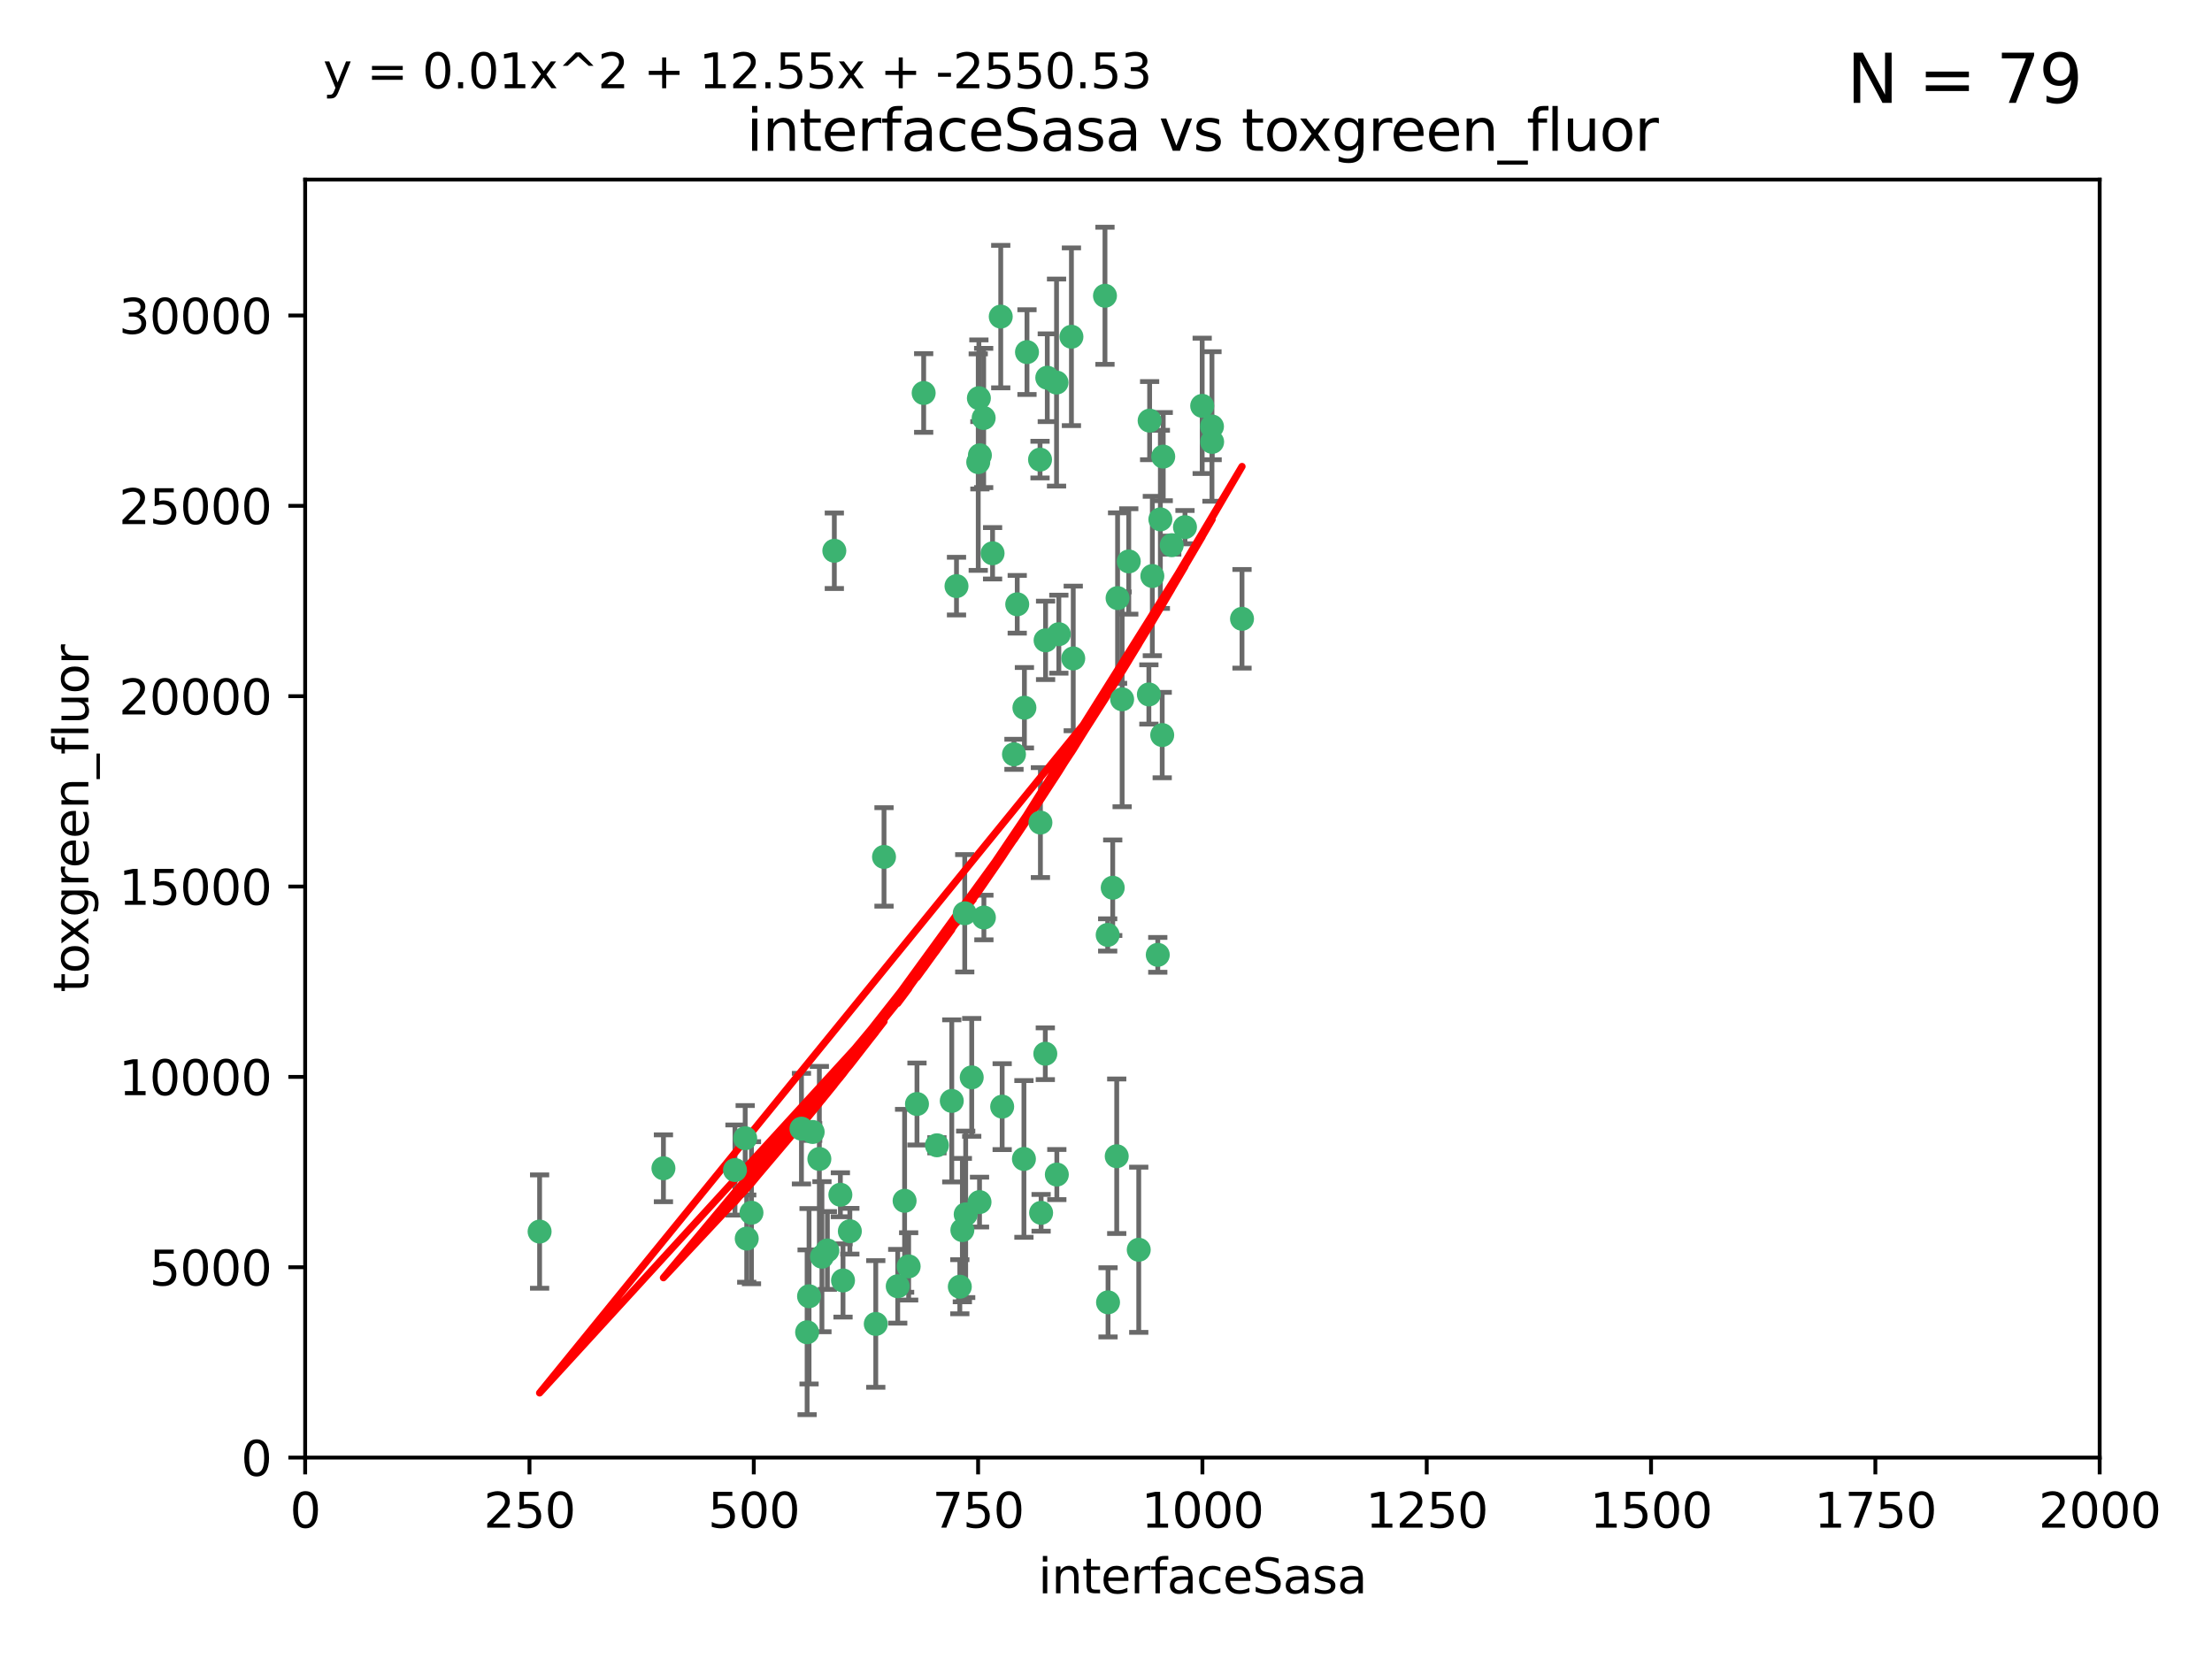 <?xml version="1.0" encoding="utf-8" standalone="no"?>
<!DOCTYPE svg PUBLIC "-//W3C//DTD SVG 1.1//EN"
  "http://www.w3.org/Graphics/SVG/1.1/DTD/svg11.dtd">
<svg xmlns:xlink="http://www.w3.org/1999/xlink" width="460.8pt" height="345.6pt" viewBox="0 0 460.8 345.6" xmlns="http://www.w3.org/2000/svg" version="1.1">
 <defs>
  <style type="text/css">*{stroke-linejoin: round; stroke-linecap: butt}</style>
 </defs>
 <g id="figure_1">
  <g id="patch_1">
   <path d="M 0 345.6 
L 460.8 345.6 
L 460.8 0 
L 0 0 
z
" style="fill: #ffffff"/>
  </g>
  <g id="axes_1">
   <g id="patch_2">
    <path d="M 63.571 303.64 
L 437.4 303.64 
L 437.4 37.411 
L 63.571 37.411 
z
" style="fill: #ffffff"/>
   </g>
   <g id="PathCollection_1">
    <defs>
     <path id="m0b91ab3cb4" d="M 0 1.118 
C 0.297 1.118 0.581 1 0.791 0.791 
C 1 0.581 1.118 0.297 1.118 0 
C 1.118 -0.297 1 -0.581 0.791 -0.791 
C 0.581 -1 0.297 -1.118 0 -1.118 
C -0.297 -1.118 -0.581 -1 -0.791 -0.791 
C -1 -0.581 -1.118 -0.297 -1.118 0 
C -1.118 0.297 -1 0.581 -0.791 0.791 
C -0.581 1 -0.297 1.118 0 1.118 
z
" style="stroke: #3cb371"/>
    </defs>
    <g clip-path="url(#p7707057b00)">
     <use xlink:href="#m0b91ab3cb4" x="242.323" y="95.12" style="fill: #3cb371; stroke: #3cb371"/>
     <use xlink:href="#m0b91ab3cb4" x="239.489" y="87.626" style="fill: #3cb371; stroke: #3cb371"/>
     <use xlink:href="#m0b91ab3cb4" x="250.437" y="84.546" style="fill: #3cb371; stroke: #3cb371"/>
     <use xlink:href="#m0b91ab3cb4" x="218.168" y="78.686" style="fill: #3cb371; stroke: #3cb371"/>
     <use xlink:href="#m0b91ab3cb4" x="230.187" y="61.614" style="fill: #3cb371; stroke: #3cb371"/>
     <use xlink:href="#m0b91ab3cb4" x="240.054" y="119.997" style="fill: #3cb371; stroke: #3cb371"/>
     <use xlink:href="#m0b91ab3cb4" x="246.854" y="109.814" style="fill: #3cb371; stroke: #3cb371"/>
     <use xlink:href="#m0b91ab3cb4" x="231.8" y="184.932" style="fill: #3cb371; stroke: #3cb371"/>
     <use xlink:href="#m0b91ab3cb4" x="237.222" y="260.346" style="fill: #3cb371; stroke: #3cb371"/>
     <use xlink:href="#m0b91ab3cb4" x="223.198" y="70.152" style="fill: #3cb371; stroke: #3cb371"/>
     <use xlink:href="#m0b91ab3cb4" x="258.734" y="128.909" style="fill: #3cb371; stroke: #3cb371"/>
     <use xlink:href="#m0b91ab3cb4" x="233.762" y="145.68" style="fill: #3cb371; stroke: #3cb371"/>
     <use xlink:href="#m0b91ab3cb4" x="235.142" y="116.959" style="fill: #3cb371; stroke: #3cb371"/>
     <use xlink:href="#m0b91ab3cb4" x="220.097" y="79.693" style="fill: #3cb371; stroke: #3cb371"/>
     <use xlink:href="#m0b91ab3cb4" x="241.725" y="108.191" style="fill: #3cb371; stroke: #3cb371"/>
     <use xlink:href="#m0b91ab3cb4" x="252.51" y="92.054" style="fill: #3cb371; stroke: #3cb371"/>
     <use xlink:href="#m0b91ab3cb4" x="206.772" y="115.259" style="fill: #3cb371; stroke: #3cb371"/>
     <use xlink:href="#m0b91ab3cb4" x="244.091" y="113.569" style="fill: #3cb371; stroke: #3cb371"/>
     <use xlink:href="#m0b91ab3cb4" x="241.185" y="198.911" style="fill: #3cb371; stroke: #3cb371"/>
     <use xlink:href="#m0b91ab3cb4" x="211.908" y="125.886" style="fill: #3cb371; stroke: #3cb371"/>
     <use xlink:href="#m0b91ab3cb4" x="213.404" y="147.433" style="fill: #3cb371; stroke: #3cb371"/>
     <use xlink:href="#m0b91ab3cb4" x="204.131" y="94.844" style="fill: #3cb371; stroke: #3cb371"/>
     <use xlink:href="#m0b91ab3cb4" x="216.658" y="95.747" style="fill: #3cb371; stroke: #3cb371"/>
     <use xlink:href="#m0b91ab3cb4" x="204.916" y="87.071" style="fill: #3cb371; stroke: #3cb371"/>
     <use xlink:href="#m0b91ab3cb4" x="192.417" y="81.868" style="fill: #3cb371; stroke: #3cb371"/>
     <use xlink:href="#m0b91ab3cb4" x="208.77" y="230.533" style="fill: #3cb371; stroke: #3cb371"/>
     <use xlink:href="#m0b91ab3cb4" x="230.751" y="194.763" style="fill: #3cb371; stroke: #3cb371"/>
     <use xlink:href="#m0b91ab3cb4" x="199.256" y="122.1" style="fill: #3cb371; stroke: #3cb371"/>
     <use xlink:href="#m0b91ab3cb4" x="216.882" y="252.655" style="fill: #3cb371; stroke: #3cb371"/>
     <use xlink:href="#m0b91ab3cb4" x="220.577" y="132.112" style="fill: #3cb371; stroke: #3cb371"/>
     <use xlink:href="#m0b91ab3cb4" x="242.11" y="153.125" style="fill: #3cb371; stroke: #3cb371"/>
     <use xlink:href="#m0b91ab3cb4" x="223.577" y="137.163" style="fill: #3cb371; stroke: #3cb371"/>
     <use xlink:href="#m0b91ab3cb4" x="208.473" y="65.954" style="fill: #3cb371; stroke: #3cb371"/>
     <use xlink:href="#m0b91ab3cb4" x="203.92" y="82.947" style="fill: #3cb371; stroke: #3cb371"/>
     <use xlink:href="#m0b91ab3cb4" x="239.332" y="144.666" style="fill: #3cb371; stroke: #3cb371"/>
     <use xlink:href="#m0b91ab3cb4" x="232.635" y="240.865" style="fill: #3cb371; stroke: #3cb371"/>
     <use xlink:href="#m0b91ab3cb4" x="252.476" y="88.842" style="fill: #3cb371; stroke: #3cb371"/>
     <use xlink:href="#m0b91ab3cb4" x="203.785" y="96.269" style="fill: #3cb371; stroke: #3cb371"/>
     <use xlink:href="#m0b91ab3cb4" x="213.94" y="73.353" style="fill: #3cb371; stroke: #3cb371"/>
     <use xlink:href="#m0b91ab3cb4" x="220.157" y="244.684" style="fill: #3cb371; stroke: #3cb371"/>
     <use xlink:href="#m0b91ab3cb4" x="211.23" y="157.137" style="fill: #3cb371; stroke: #3cb371"/>
     <use xlink:href="#m0b91ab3cb4" x="232.811" y="124.593" style="fill: #3cb371; stroke: #3cb371"/>
     <use xlink:href="#m0b91ab3cb4" x="204.964" y="191.136" style="fill: #3cb371; stroke: #3cb371"/>
     <use xlink:href="#m0b91ab3cb4" x="216.738" y="171.359" style="fill: #3cb371; stroke: #3cb371"/>
     <use xlink:href="#m0b91ab3cb4" x="200.972" y="190.25" style="fill: #3cb371; stroke: #3cb371"/>
     <use xlink:href="#m0b91ab3cb4" x="213.303" y="241.429" style="fill: #3cb371; stroke: #3cb371"/>
     <use xlink:href="#m0b91ab3cb4" x="217.815" y="133.397" style="fill: #3cb371; stroke: #3cb371"/>
     <use xlink:href="#m0b91ab3cb4" x="199.948" y="268.05" style="fill: #3cb371; stroke: #3cb371"/>
     <use xlink:href="#m0b91ab3cb4" x="201.17" y="252.966" style="fill: #3cb371; stroke: #3cb371"/>
     <use xlink:href="#m0b91ab3cb4" x="175.066" y="248.888" style="fill: #3cb371; stroke: #3cb371"/>
     <use xlink:href="#m0b91ab3cb4" x="155.557" y="258.023" style="fill: #3cb371; stroke: #3cb371"/>
     <use xlink:href="#m0b91ab3cb4" x="172.357" y="260.494" style="fill: #3cb371; stroke: #3cb371"/>
     <use xlink:href="#m0b91ab3cb4" x="200.477" y="256.254" style="fill: #3cb371; stroke: #3cb371"/>
     <use xlink:href="#m0b91ab3cb4" x="175.617" y="266.742" style="fill: #3cb371; stroke: #3cb371"/>
     <use xlink:href="#m0b91ab3cb4" x="166.957" y="235.121" style="fill: #3cb371; stroke: #3cb371"/>
     <use xlink:href="#m0b91ab3cb4" x="198.273" y="229.34" style="fill: #3cb371; stroke: #3cb371"/>
     <use xlink:href="#m0b91ab3cb4" x="191.024" y="229.983" style="fill: #3cb371; stroke: #3cb371"/>
     <use xlink:href="#m0b91ab3cb4" x="230.824" y="271.301" style="fill: #3cb371; stroke: #3cb371"/>
     <use xlink:href="#m0b91ab3cb4" x="112.41" y="256.56" style="fill: #3cb371; stroke: #3cb371"/>
     <use xlink:href="#m0b91ab3cb4" x="188.445" y="250.148" style="fill: #3cb371; stroke: #3cb371"/>
     <use xlink:href="#m0b91ab3cb4" x="217.757" y="219.512" style="fill: #3cb371; stroke: #3cb371"/>
     <use xlink:href="#m0b91ab3cb4" x="170.686" y="241.433" style="fill: #3cb371; stroke: #3cb371"/>
     <use xlink:href="#m0b91ab3cb4" x="169.294" y="235.812" style="fill: #3cb371; stroke: #3cb371"/>
     <use xlink:href="#m0b91ab3cb4" x="168.137" y="277.535" style="fill: #3cb371; stroke: #3cb371"/>
     <use xlink:href="#m0b91ab3cb4" x="173.806" y="114.733" style="fill: #3cb371; stroke: #3cb371"/>
     <use xlink:href="#m0b91ab3cb4" x="155.238" y="237.111" style="fill: #3cb371; stroke: #3cb371"/>
     <use xlink:href="#m0b91ab3cb4" x="138.206" y="243.372" style="fill: #3cb371; stroke: #3cb371"/>
     <use xlink:href="#m0b91ab3cb4" x="195.181" y="238.586" style="fill: #3cb371; stroke: #3cb371"/>
     <use xlink:href="#m0b91ab3cb4" x="168.54" y="270.034" style="fill: #3cb371; stroke: #3cb371"/>
     <use xlink:href="#m0b91ab3cb4" x="204.052" y="250.416" style="fill: #3cb371; stroke: #3cb371"/>
     <use xlink:href="#m0b91ab3cb4" x="187.013" y="267.951" style="fill: #3cb371; stroke: #3cb371"/>
     <use xlink:href="#m0b91ab3cb4" x="189.29" y="263.811" style="fill: #3cb371; stroke: #3cb371"/>
     <use xlink:href="#m0b91ab3cb4" x="156.546" y="252.631" style="fill: #3cb371; stroke: #3cb371"/>
     <use xlink:href="#m0b91ab3cb4" x="182.439" y="275.805" style="fill: #3cb371; stroke: #3cb371"/>
     <use xlink:href="#m0b91ab3cb4" x="171.225" y="261.795" style="fill: #3cb371; stroke: #3cb371"/>
     <use xlink:href="#m0b91ab3cb4" x="184.157" y="178.51" style="fill: #3cb371; stroke: #3cb371"/>
     <use xlink:href="#m0b91ab3cb4" x="177.039" y="256.489" style="fill: #3cb371; stroke: #3cb371"/>
     <use xlink:href="#m0b91ab3cb4" x="153.109" y="243.74" style="fill: #3cb371; stroke: #3cb371"/>
     <use xlink:href="#m0b91ab3cb4" x="202.428" y="224.435" style="fill: #3cb371; stroke: #3cb371"/>
    </g>
   </g>
   <g id="matplotlib.axis_1">
    <g id="xtick_1">
     <g id="line2d_1">
      <defs>
       <path id="m95d1c23747" d="M 0 0 
L 0 3.5 
" style="stroke: #000000; stroke-width: 0.8"/>
      </defs>
      <g>
       <use xlink:href="#m95d1c23747" x="63.571" y="303.64" style="stroke: #000000; stroke-width: 0.8"/>
      </g>
     </g>
     <g id="text_1">
      <!-- 0 -->
      <g transform="translate(60.39 318.238)scale(0.1 -0.1)">
       <defs>
        <path id="DejaVuSans-30" d="M 2034 4250 
Q 1547 4250 1301 3770 
Q 1056 3291 1056 2328 
Q 1056 1369 1301 889 
Q 1547 409 2034 409 
Q 2525 409 2770 889 
Q 3016 1369 3016 2328 
Q 3016 3291 2770 3770 
Q 2525 4250 2034 4250 
z
M 2034 4750 
Q 2819 4750 3233 4129 
Q 3647 3509 3647 2328 
Q 3647 1150 3233 529 
Q 2819 -91 2034 -91 
Q 1250 -91 836 529 
Q 422 1150 422 2328 
Q 422 3509 836 4129 
Q 1250 4750 2034 4750 
z
" transform="scale(0.016)"/>
       </defs>
       <use xlink:href="#DejaVuSans-30"/>
      </g>
     </g>
    </g>
    <g id="xtick_2">
     <g id="line2d_2">
      <g>
       <use xlink:href="#m95d1c23747" x="110.3" y="303.64" style="stroke: #000000; stroke-width: 0.8"/>
      </g>
     </g>
     <g id="text_2">
      <!-- 250 -->
      <g transform="translate(100.756 318.238)scale(0.1 -0.1)">
       <defs>
        <path id="DejaVuSans-32" d="M 1228 531 
L 3431 531 
L 3431 0 
L 469 0 
L 469 531 
Q 828 903 1448 1529 
Q 2069 2156 2228 2338 
Q 2531 2678 2651 2914 
Q 2772 3150 2772 3378 
Q 2772 3750 2511 3984 
Q 2250 4219 1831 4219 
Q 1534 4219 1204 4116 
Q 875 4013 500 3803 
L 500 4441 
Q 881 4594 1212 4672 
Q 1544 4750 1819 4750 
Q 2544 4750 2975 4387 
Q 3406 4025 3406 3419 
Q 3406 3131 3298 2873 
Q 3191 2616 2906 2266 
Q 2828 2175 2409 1742 
Q 1991 1309 1228 531 
z
" transform="scale(0.016)"/>
        <path id="DejaVuSans-35" d="M 691 4666 
L 3169 4666 
L 3169 4134 
L 1269 4134 
L 1269 2991 
Q 1406 3038 1543 3061 
Q 1681 3084 1819 3084 
Q 2600 3084 3056 2656 
Q 3513 2228 3513 1497 
Q 3513 744 3044 326 
Q 2575 -91 1722 -91 
Q 1428 -91 1123 -41 
Q 819 9 494 109 
L 494 744 
Q 775 591 1075 516 
Q 1375 441 1709 441 
Q 2250 441 2565 725 
Q 2881 1009 2881 1497 
Q 2881 1984 2565 2268 
Q 2250 2553 1709 2553 
Q 1456 2553 1204 2497 
Q 953 2441 691 2322 
L 691 4666 
z
" transform="scale(0.016)"/>
       </defs>
       <use xlink:href="#DejaVuSans-32"/>
       <use xlink:href="#DejaVuSans-35" x="63.623"/>
       <use xlink:href="#DejaVuSans-30" x="127.246"/>
      </g>
     </g>
    </g>
    <g id="xtick_3">
     <g id="line2d_3">
      <g>
       <use xlink:href="#m95d1c23747" x="157.028" y="303.64" style="stroke: #000000; stroke-width: 0.8"/>
      </g>
     </g>
     <g id="text_3">
      <!-- 500 -->
      <g transform="translate(147.485 318.238)scale(0.1 -0.1)">
       <use xlink:href="#DejaVuSans-35"/>
       <use xlink:href="#DejaVuSans-30" x="63.623"/>
       <use xlink:href="#DejaVuSans-30" x="127.246"/>
      </g>
     </g>
    </g>
    <g id="xtick_4">
     <g id="line2d_4">
      <g>
       <use xlink:href="#m95d1c23747" x="203.757" y="303.64" style="stroke: #000000; stroke-width: 0.8"/>
      </g>
     </g>
     <g id="text_4">
      <!-- 750 -->
      <g transform="translate(194.213 318.238)scale(0.1 -0.1)">
       <defs>
        <path id="DejaVuSans-37" d="M 525 4666 
L 3525 4666 
L 3525 4397 
L 1831 0 
L 1172 0 
L 2766 4134 
L 525 4134 
L 525 4666 
z
" transform="scale(0.016)"/>
       </defs>
       <use xlink:href="#DejaVuSans-37"/>
       <use xlink:href="#DejaVuSans-35" x="63.623"/>
       <use xlink:href="#DejaVuSans-30" x="127.246"/>
      </g>
     </g>
    </g>
    <g id="xtick_5">
     <g id="line2d_5">
      <g>
       <use xlink:href="#m95d1c23747" x="250.486" y="303.64" style="stroke: #000000; stroke-width: 0.8"/>
      </g>
     </g>
     <g id="text_5">
      <!-- 1000 -->
      <g transform="translate(237.761 318.238)scale(0.1 -0.1)">
       <defs>
        <path id="DejaVuSans-31" d="M 794 531 
L 1825 531 
L 1825 4091 
L 703 3866 
L 703 4441 
L 1819 4666 
L 2450 4666 
L 2450 531 
L 3481 531 
L 3481 0 
L 794 0 
L 794 531 
z
" transform="scale(0.016)"/>
       </defs>
       <use xlink:href="#DejaVuSans-31"/>
       <use xlink:href="#DejaVuSans-30" x="63.623"/>
       <use xlink:href="#DejaVuSans-30" x="127.246"/>
       <use xlink:href="#DejaVuSans-30" x="190.869"/>
      </g>
     </g>
    </g>
    <g id="xtick_6">
     <g id="line2d_6">
      <g>
       <use xlink:href="#m95d1c23747" x="297.214" y="303.64" style="stroke: #000000; stroke-width: 0.8"/>
      </g>
     </g>
     <g id="text_6">
      <!-- 1250 -->
      <g transform="translate(284.489 318.238)scale(0.1 -0.1)">
       <use xlink:href="#DejaVuSans-31"/>
       <use xlink:href="#DejaVuSans-32" x="63.623"/>
       <use xlink:href="#DejaVuSans-35" x="127.246"/>
       <use xlink:href="#DejaVuSans-30" x="190.869"/>
      </g>
     </g>
    </g>
    <g id="xtick_7">
     <g id="line2d_7">
      <g>
       <use xlink:href="#m95d1c23747" x="343.943" y="303.64" style="stroke: #000000; stroke-width: 0.8"/>
      </g>
     </g>
     <g id="text_7">
      <!-- 1500 -->
      <g transform="translate(331.218 318.238)scale(0.1 -0.1)">
       <use xlink:href="#DejaVuSans-31"/>
       <use xlink:href="#DejaVuSans-35" x="63.623"/>
       <use xlink:href="#DejaVuSans-30" x="127.246"/>
       <use xlink:href="#DejaVuSans-30" x="190.869"/>
      </g>
     </g>
    </g>
    <g id="xtick_8">
     <g id="line2d_8">
      <g>
       <use xlink:href="#m95d1c23747" x="390.671" y="303.64" style="stroke: #000000; stroke-width: 0.8"/>
      </g>
     </g>
     <g id="text_8">
      <!-- 1750 -->
      <g transform="translate(377.946 318.238)scale(0.1 -0.1)">
       <use xlink:href="#DejaVuSans-31"/>
       <use xlink:href="#DejaVuSans-37" x="63.623"/>
       <use xlink:href="#DejaVuSans-35" x="127.246"/>
       <use xlink:href="#DejaVuSans-30" x="190.869"/>
      </g>
     </g>
    </g>
    <g id="xtick_9">
     <g id="line2d_9">
      <g>
       <use xlink:href="#m95d1c23747" x="437.4" y="303.64" style="stroke: #000000; stroke-width: 0.8"/>
      </g>
     </g>
     <g id="text_9">
      <!-- 2000 -->
      <g transform="translate(424.675 318.238)scale(0.1 -0.1)">
       <use xlink:href="#DejaVuSans-32"/>
       <use xlink:href="#DejaVuSans-30" x="63.623"/>
       <use xlink:href="#DejaVuSans-30" x="127.246"/>
       <use xlink:href="#DejaVuSans-30" x="190.869"/>
      </g>
     </g>
    </g>
    <g id="text_10">
     <!-- interfaceSasa -->
     <g transform="translate(216.279 331.917)scale(0.1 -0.1)">
      <defs>
       <path id="DejaVuSans-69" d="M 603 3500 
L 1178 3500 
L 1178 0 
L 603 0 
L 603 3500 
z
M 603 4863 
L 1178 4863 
L 1178 4134 
L 603 4134 
L 603 4863 
z
" transform="scale(0.016)"/>
       <path id="DejaVuSans-6e" d="M 3513 2113 
L 3513 0 
L 2938 0 
L 2938 2094 
Q 2938 2591 2744 2837 
Q 2550 3084 2163 3084 
Q 1697 3084 1428 2787 
Q 1159 2491 1159 1978 
L 1159 0 
L 581 0 
L 581 3500 
L 1159 3500 
L 1159 2956 
Q 1366 3272 1645 3428 
Q 1925 3584 2291 3584 
Q 2894 3584 3203 3211 
Q 3513 2838 3513 2113 
z
" transform="scale(0.016)"/>
       <path id="DejaVuSans-74" d="M 1172 4494 
L 1172 3500 
L 2356 3500 
L 2356 3053 
L 1172 3053 
L 1172 1153 
Q 1172 725 1289 603 
Q 1406 481 1766 481 
L 2356 481 
L 2356 0 
L 1766 0 
Q 1100 0 847 248 
Q 594 497 594 1153 
L 594 3053 
L 172 3053 
L 172 3500 
L 594 3500 
L 594 4494 
L 1172 4494 
z
" transform="scale(0.016)"/>
       <path id="DejaVuSans-65" d="M 3597 1894 
L 3597 1613 
L 953 1613 
Q 991 1019 1311 708 
Q 1631 397 2203 397 
Q 2534 397 2845 478 
Q 3156 559 3463 722 
L 3463 178 
Q 3153 47 2828 -22 
Q 2503 -91 2169 -91 
Q 1331 -91 842 396 
Q 353 884 353 1716 
Q 353 2575 817 3079 
Q 1281 3584 2069 3584 
Q 2775 3584 3186 3129 
Q 3597 2675 3597 1894 
z
M 3022 2063 
Q 3016 2534 2758 2815 
Q 2500 3097 2075 3097 
Q 1594 3097 1305 2825 
Q 1016 2553 972 2059 
L 3022 2063 
z
" transform="scale(0.016)"/>
       <path id="DejaVuSans-72" d="M 2631 2963 
Q 2534 3019 2420 3045 
Q 2306 3072 2169 3072 
Q 1681 3072 1420 2755 
Q 1159 2438 1159 1844 
L 1159 0 
L 581 0 
L 581 3500 
L 1159 3500 
L 1159 2956 
Q 1341 3275 1631 3429 
Q 1922 3584 2338 3584 
Q 2397 3584 2469 3576 
Q 2541 3569 2628 3553 
L 2631 2963 
z
" transform="scale(0.016)"/>
       <path id="DejaVuSans-66" d="M 2375 4863 
L 2375 4384 
L 1825 4384 
Q 1516 4384 1395 4259 
Q 1275 4134 1275 3809 
L 1275 3500 
L 2222 3500 
L 2222 3053 
L 1275 3053 
L 1275 0 
L 697 0 
L 697 3053 
L 147 3053 
L 147 3500 
L 697 3500 
L 697 3744 
Q 697 4328 969 4595 
Q 1241 4863 1831 4863 
L 2375 4863 
z
" transform="scale(0.016)"/>
       <path id="DejaVuSans-61" d="M 2194 1759 
Q 1497 1759 1228 1600 
Q 959 1441 959 1056 
Q 959 750 1161 570 
Q 1363 391 1709 391 
Q 2188 391 2477 730 
Q 2766 1069 2766 1631 
L 2766 1759 
L 2194 1759 
z
M 3341 1997 
L 3341 0 
L 2766 0 
L 2766 531 
Q 2569 213 2275 61 
Q 1981 -91 1556 -91 
Q 1019 -91 701 211 
Q 384 513 384 1019 
Q 384 1609 779 1909 
Q 1175 2209 1959 2209 
L 2766 2209 
L 2766 2266 
Q 2766 2663 2505 2880 
Q 2244 3097 1772 3097 
Q 1472 3097 1187 3025 
Q 903 2953 641 2809 
L 641 3341 
Q 956 3463 1253 3523 
Q 1550 3584 1831 3584 
Q 2591 3584 2966 3190 
Q 3341 2797 3341 1997 
z
" transform="scale(0.016)"/>
       <path id="DejaVuSans-63" d="M 3122 3366 
L 3122 2828 
Q 2878 2963 2633 3030 
Q 2388 3097 2138 3097 
Q 1578 3097 1268 2742 
Q 959 2388 959 1747 
Q 959 1106 1268 751 
Q 1578 397 2138 397 
Q 2388 397 2633 464 
Q 2878 531 3122 666 
L 3122 134 
Q 2881 22 2623 -34 
Q 2366 -91 2075 -91 
Q 1284 -91 818 406 
Q 353 903 353 1747 
Q 353 2603 823 3093 
Q 1294 3584 2113 3584 
Q 2378 3584 2631 3529 
Q 2884 3475 3122 3366 
z
" transform="scale(0.016)"/>
       <path id="DejaVuSans-53" d="M 3425 4513 
L 3425 3897 
Q 3066 4069 2747 4153 
Q 2428 4238 2131 4238 
Q 1616 4238 1336 4038 
Q 1056 3838 1056 3469 
Q 1056 3159 1242 3001 
Q 1428 2844 1947 2747 
L 2328 2669 
Q 3034 2534 3370 2195 
Q 3706 1856 3706 1288 
Q 3706 609 3251 259 
Q 2797 -91 1919 -91 
Q 1588 -91 1214 -16 
Q 841 59 441 206 
L 441 856 
Q 825 641 1194 531 
Q 1563 422 1919 422 
Q 2459 422 2753 634 
Q 3047 847 3047 1241 
Q 3047 1584 2836 1778 
Q 2625 1972 2144 2069 
L 1759 2144 
Q 1053 2284 737 2584 
Q 422 2884 422 3419 
Q 422 4038 858 4394 
Q 1294 4750 2059 4750 
Q 2388 4750 2728 4690 
Q 3069 4631 3425 4513 
z
" transform="scale(0.016)"/>
       <path id="DejaVuSans-73" d="M 2834 3397 
L 2834 2853 
Q 2591 2978 2328 3040 
Q 2066 3103 1784 3103 
Q 1356 3103 1142 2972 
Q 928 2841 928 2578 
Q 928 2378 1081 2264 
Q 1234 2150 1697 2047 
L 1894 2003 
Q 2506 1872 2764 1633 
Q 3022 1394 3022 966 
Q 3022 478 2636 193 
Q 2250 -91 1575 -91 
Q 1294 -91 989 -36 
Q 684 19 347 128 
L 347 722 
Q 666 556 975 473 
Q 1284 391 1588 391 
Q 1994 391 2212 530 
Q 2431 669 2431 922 
Q 2431 1156 2273 1281 
Q 2116 1406 1581 1522 
L 1381 1569 
Q 847 1681 609 1914 
Q 372 2147 372 2553 
Q 372 3047 722 3315 
Q 1072 3584 1716 3584 
Q 2034 3584 2315 3537 
Q 2597 3491 2834 3397 
z
" transform="scale(0.016)"/>
      </defs>
      <use xlink:href="#DejaVuSans-69"/>
      <use xlink:href="#DejaVuSans-6e" x="27.783"/>
      <use xlink:href="#DejaVuSans-74" x="91.162"/>
      <use xlink:href="#DejaVuSans-65" x="130.371"/>
      <use xlink:href="#DejaVuSans-72" x="191.895"/>
      <use xlink:href="#DejaVuSans-66" x="233.008"/>
      <use xlink:href="#DejaVuSans-61" x="268.213"/>
      <use xlink:href="#DejaVuSans-63" x="329.492"/>
      <use xlink:href="#DejaVuSans-65" x="384.473"/>
      <use xlink:href="#DejaVuSans-53" x="445.996"/>
      <use xlink:href="#DejaVuSans-61" x="509.473"/>
      <use xlink:href="#DejaVuSans-73" x="570.752"/>
      <use xlink:href="#DejaVuSans-61" x="622.852"/>
     </g>
    </g>
   </g>
   <g id="matplotlib.axis_2">
    <g id="ytick_1">
     <g id="line2d_10">
      <defs>
       <path id="m16df73cef2" d="M 0 0 
L -3.5 0 
" style="stroke: #000000; stroke-width: 0.8"/>
      </defs>
      <g>
       <use xlink:href="#m16df73cef2" x="63.571" y="303.64" style="stroke: #000000; stroke-width: 0.8"/>
      </g>
     </g>
     <g id="text_11">
      <!-- 0 -->
      <g transform="translate(50.209 307.439)scale(0.1 -0.1)">
       <use xlink:href="#DejaVuSans-30"/>
      </g>
     </g>
    </g>
    <g id="ytick_2">
     <g id="line2d_11">
      <g>
       <use xlink:href="#m16df73cef2" x="63.571" y="263.988" style="stroke: #000000; stroke-width: 0.8"/>
      </g>
     </g>
     <g id="text_12">
      <!-- 5000 -->
      <g transform="translate(31.121 267.787)scale(0.1 -0.1)">
       <use xlink:href="#DejaVuSans-35"/>
       <use xlink:href="#DejaVuSans-30" x="63.623"/>
       <use xlink:href="#DejaVuSans-30" x="127.246"/>
       <use xlink:href="#DejaVuSans-30" x="190.869"/>
      </g>
     </g>
    </g>
    <g id="ytick_3">
     <g id="line2d_12">
      <g>
       <use xlink:href="#m16df73cef2" x="63.571" y="224.336" style="stroke: #000000; stroke-width: 0.8"/>
      </g>
     </g>
     <g id="text_13">
      <!-- 10000 -->
      <g transform="translate(24.759 228.135)scale(0.1 -0.1)">
       <use xlink:href="#DejaVuSans-31"/>
       <use xlink:href="#DejaVuSans-30" x="63.623"/>
       <use xlink:href="#DejaVuSans-30" x="127.246"/>
       <use xlink:href="#DejaVuSans-30" x="190.869"/>
       <use xlink:href="#DejaVuSans-30" x="254.492"/>
      </g>
     </g>
    </g>
    <g id="ytick_4">
     <g id="line2d_13">
      <g>
       <use xlink:href="#m16df73cef2" x="63.571" y="184.684" style="stroke: #000000; stroke-width: 0.8"/>
      </g>
     </g>
     <g id="text_14">
      <!-- 15000 -->
      <g transform="translate(24.759 188.483)scale(0.1 -0.1)">
       <use xlink:href="#DejaVuSans-31"/>
       <use xlink:href="#DejaVuSans-35" x="63.623"/>
       <use xlink:href="#DejaVuSans-30" x="127.246"/>
       <use xlink:href="#DejaVuSans-30" x="190.869"/>
       <use xlink:href="#DejaVuSans-30" x="254.492"/>
      </g>
     </g>
    </g>
    <g id="ytick_5">
     <g id="line2d_14">
      <g>
       <use xlink:href="#m16df73cef2" x="63.571" y="145.031" style="stroke: #000000; stroke-width: 0.8"/>
      </g>
     </g>
     <g id="text_15">
      <!-- 20000 -->
      <g transform="translate(24.759 148.831)scale(0.1 -0.1)">
       <use xlink:href="#DejaVuSans-32"/>
       <use xlink:href="#DejaVuSans-30" x="63.623"/>
       <use xlink:href="#DejaVuSans-30" x="127.246"/>
       <use xlink:href="#DejaVuSans-30" x="190.869"/>
       <use xlink:href="#DejaVuSans-30" x="254.492"/>
      </g>
     </g>
    </g>
    <g id="ytick_6">
     <g id="line2d_15">
      <g>
       <use xlink:href="#m16df73cef2" x="63.571" y="105.379" style="stroke: #000000; stroke-width: 0.8"/>
      </g>
     </g>
     <g id="text_16">
      <!-- 25000 -->
      <g transform="translate(24.759 109.178)scale(0.1 -0.1)">
       <use xlink:href="#DejaVuSans-32"/>
       <use xlink:href="#DejaVuSans-35" x="63.623"/>
       <use xlink:href="#DejaVuSans-30" x="127.246"/>
       <use xlink:href="#DejaVuSans-30" x="190.869"/>
       <use xlink:href="#DejaVuSans-30" x="254.492"/>
      </g>
     </g>
    </g>
    <g id="ytick_7">
     <g id="line2d_16">
      <g>
       <use xlink:href="#m16df73cef2" x="63.571" y="65.727" style="stroke: #000000; stroke-width: 0.8"/>
      </g>
     </g>
     <g id="text_17">
      <!-- 30000 -->
      <g transform="translate(24.759 69.526)scale(0.1 -0.1)">
       <defs>
        <path id="DejaVuSans-33" d="M 2597 2516 
Q 3050 2419 3304 2112 
Q 3559 1806 3559 1356 
Q 3559 666 3084 287 
Q 2609 -91 1734 -91 
Q 1441 -91 1130 -33 
Q 819 25 488 141 
L 488 750 
Q 750 597 1062 519 
Q 1375 441 1716 441 
Q 2309 441 2620 675 
Q 2931 909 2931 1356 
Q 2931 1769 2642 2001 
Q 2353 2234 1838 2234 
L 1294 2234 
L 1294 2753 
L 1863 2753 
Q 2328 2753 2575 2939 
Q 2822 3125 2822 3475 
Q 2822 3834 2567 4026 
Q 2313 4219 1838 4219 
Q 1578 4219 1281 4162 
Q 984 4106 628 3988 
L 628 4550 
Q 988 4650 1302 4700 
Q 1616 4750 1894 4750 
Q 2613 4750 3031 4423 
Q 3450 4097 3450 3541 
Q 3450 3153 3228 2886 
Q 3006 2619 2597 2516 
z
" transform="scale(0.016)"/>
       </defs>
       <use xlink:href="#DejaVuSans-33"/>
       <use xlink:href="#DejaVuSans-30" x="63.623"/>
       <use xlink:href="#DejaVuSans-30" x="127.246"/>
       <use xlink:href="#DejaVuSans-30" x="190.869"/>
       <use xlink:href="#DejaVuSans-30" x="254.492"/>
      </g>
     </g>
    </g>
    <g id="text_18">
     <!-- toxgreen_fluor -->
     <g transform="translate(18.401 206.72)rotate(-90)scale(0.1 -0.1)">
      <defs>
       <path id="DejaVuSans-6f" d="M 1959 3097 
Q 1497 3097 1228 2736 
Q 959 2375 959 1747 
Q 959 1119 1226 758 
Q 1494 397 1959 397 
Q 2419 397 2687 759 
Q 2956 1122 2956 1747 
Q 2956 2369 2687 2733 
Q 2419 3097 1959 3097 
z
M 1959 3584 
Q 2709 3584 3137 3096 
Q 3566 2609 3566 1747 
Q 3566 888 3137 398 
Q 2709 -91 1959 -91 
Q 1206 -91 779 398 
Q 353 888 353 1747 
Q 353 2609 779 3096 
Q 1206 3584 1959 3584 
z
" transform="scale(0.016)"/>
       <path id="DejaVuSans-78" d="M 3513 3500 
L 2247 1797 
L 3578 0 
L 2900 0 
L 1881 1375 
L 863 0 
L 184 0 
L 1544 1831 
L 300 3500 
L 978 3500 
L 1906 2253 
L 2834 3500 
L 3513 3500 
z
" transform="scale(0.016)"/>
       <path id="DejaVuSans-67" d="M 2906 1791 
Q 2906 2416 2648 2759 
Q 2391 3103 1925 3103 
Q 1463 3103 1205 2759 
Q 947 2416 947 1791 
Q 947 1169 1205 825 
Q 1463 481 1925 481 
Q 2391 481 2648 825 
Q 2906 1169 2906 1791 
z
M 3481 434 
Q 3481 -459 3084 -895 
Q 2688 -1331 1869 -1331 
Q 1566 -1331 1297 -1286 
Q 1028 -1241 775 -1147 
L 775 -588 
Q 1028 -725 1275 -790 
Q 1522 -856 1778 -856 
Q 2344 -856 2625 -561 
Q 2906 -266 2906 331 
L 2906 616 
Q 2728 306 2450 153 
Q 2172 0 1784 0 
Q 1141 0 747 490 
Q 353 981 353 1791 
Q 353 2603 747 3093 
Q 1141 3584 1784 3584 
Q 2172 3584 2450 3431 
Q 2728 3278 2906 2969 
L 2906 3500 
L 3481 3500 
L 3481 434 
z
" transform="scale(0.016)"/>
       <path id="DejaVuSans-5f" d="M 3263 -1063 
L 3263 -1509 
L -63 -1509 
L -63 -1063 
L 3263 -1063 
z
" transform="scale(0.016)"/>
       <path id="DejaVuSans-6c" d="M 603 4863 
L 1178 4863 
L 1178 0 
L 603 0 
L 603 4863 
z
" transform="scale(0.016)"/>
       <path id="DejaVuSans-75" d="M 544 1381 
L 544 3500 
L 1119 3500 
L 1119 1403 
Q 1119 906 1312 657 
Q 1506 409 1894 409 
Q 2359 409 2629 706 
Q 2900 1003 2900 1516 
L 2900 3500 
L 3475 3500 
L 3475 0 
L 2900 0 
L 2900 538 
Q 2691 219 2414 64 
Q 2138 -91 1772 -91 
Q 1169 -91 856 284 
Q 544 659 544 1381 
z
M 1991 3584 
L 1991 3584 
z
" transform="scale(0.016)"/>
      </defs>
      <use xlink:href="#DejaVuSans-74"/>
      <use xlink:href="#DejaVuSans-6f" x="39.209"/>
      <use xlink:href="#DejaVuSans-78" x="97.266"/>
      <use xlink:href="#DejaVuSans-67" x="156.445"/>
      <use xlink:href="#DejaVuSans-72" x="219.922"/>
      <use xlink:href="#DejaVuSans-65" x="258.785"/>
      <use xlink:href="#DejaVuSans-65" x="320.309"/>
      <use xlink:href="#DejaVuSans-6e" x="381.832"/>
      <use xlink:href="#DejaVuSans-5f" x="445.211"/>
      <use xlink:href="#DejaVuSans-66" x="495.211"/>
      <use xlink:href="#DejaVuSans-6c" x="530.416"/>
      <use xlink:href="#DejaVuSans-75" x="558.199"/>
      <use xlink:href="#DejaVuSans-6f" x="621.578"/>
      <use xlink:href="#DejaVuSans-72" x="682.76"/>
     </g>
    </g>
   </g>
   <g id="LineCollection_1">
    <path d="M 242.323 104.304 
L 242.323 85.936 
" clip-path="url(#p7707057b00)" style="fill: none; stroke: #696969"/>
    <path d="M 239.489 95.764 
L 239.489 79.489 
" clip-path="url(#p7707057b00)" style="fill: none; stroke: #696969"/>
    <path d="M 250.437 98.644 
L 250.437 70.448 
" clip-path="url(#p7707057b00)" style="fill: none; stroke: #696969"/>
    <path d="M 218.168 87.827 
L 218.168 69.545 
" clip-path="url(#p7707057b00)" style="fill: none; stroke: #696969"/>
    <path d="M 230.187 75.896 
L 230.187 47.331 
" clip-path="url(#p7707057b00)" style="fill: none; stroke: #696969"/>
    <path d="M 240.054 136.594 
L 240.054 103.4 
" clip-path="url(#p7707057b00)" style="fill: none; stroke: #696969"/>
    <path d="M 246.854 113.284 
L 246.854 106.343 
" clip-path="url(#p7707057b00)" style="fill: none; stroke: #696969"/>
    <path d="M 231.8 194.882 
L 231.8 174.983 
" clip-path="url(#p7707057b00)" style="fill: none; stroke: #696969"/>
    <path d="M 237.222 277.551 
L 237.222 243.142 
" clip-path="url(#p7707057b00)" style="fill: none; stroke: #696969"/>
    <path d="M 223.198 88.667 
L 223.198 51.638 
" clip-path="url(#p7707057b00)" style="fill: none; stroke: #696969"/>
    <path d="M 258.734 139.184 
L 258.734 118.634 
" clip-path="url(#p7707057b00)" style="fill: none; stroke: #696969"/>
    <path d="M 233.762 168.055 
L 233.762 123.306 
" clip-path="url(#p7707057b00)" style="fill: none; stroke: #696969"/>
    <path d="M 235.142 127.938 
L 235.142 105.98 
" clip-path="url(#p7707057b00)" style="fill: none; stroke: #696969"/>
    <path d="M 220.097 101.259 
L 220.097 58.126 
" clip-path="url(#p7707057b00)" style="fill: none; stroke: #696969"/>
    <path d="M 241.725 126.744 
L 241.725 89.638 
" clip-path="url(#p7707057b00)" style="fill: none; stroke: #696969"/>
    <path d="M 252.51 95.764 
L 252.51 88.343 
" clip-path="url(#p7707057b00)" style="fill: none; stroke: #696969"/>
    <path d="M 206.772 120.615 
L 206.772 109.904 
" clip-path="url(#p7707057b00)" style="fill: none; stroke: #696969"/>
    <path d="M 244.091 115.454 
L 244.091 111.684 
" clip-path="url(#p7707057b00)" style="fill: none; stroke: #696969"/>
    <path d="M 241.185 202.538 
L 241.185 195.284 
" clip-path="url(#p7707057b00)" style="fill: none; stroke: #696969"/>
    <path d="M 211.908 131.895 
L 211.908 119.876 
" clip-path="url(#p7707057b00)" style="fill: none; stroke: #696969"/>
    <path d="M 213.404 155.811 
L 213.404 139.055 
" clip-path="url(#p7707057b00)" style="fill: none; stroke: #696969"/>
    <path d="M 204.131 101.864 
L 204.131 87.824 
" clip-path="url(#p7707057b00)" style="fill: none; stroke: #696969"/>
    <path d="M 216.658 99.567 
L 216.658 91.927 
" clip-path="url(#p7707057b00)" style="fill: none; stroke: #696969"/>
    <path d="M 204.916 101.573 
L 204.916 72.568 
" clip-path="url(#p7707057b00)" style="fill: none; stroke: #696969"/>
    <path d="M 192.417 90.058 
L 192.417 73.677 
" clip-path="url(#p7707057b00)" style="fill: none; stroke: #696969"/>
    <path d="M 208.77 239.483 
L 208.77 221.583 
" clip-path="url(#p7707057b00)" style="fill: none; stroke: #696969"/>
    <path d="M 230.751 198.124 
L 230.751 191.402 
" clip-path="url(#p7707057b00)" style="fill: none; stroke: #696969"/>
    <path d="M 199.256 128.11 
L 199.256 116.09 
" clip-path="url(#p7707057b00)" style="fill: none; stroke: #696969"/>
    <path d="M 216.882 256.485 
L 216.882 248.825 
" clip-path="url(#p7707057b00)" style="fill: none; stroke: #696969"/>
    <path d="M 220.577 140.239 
L 220.577 123.985 
" clip-path="url(#p7707057b00)" style="fill: none; stroke: #696969"/>
    <path d="M 242.11 162.021 
L 242.11 144.23 
" clip-path="url(#p7707057b00)" style="fill: none; stroke: #696969"/>
    <path d="M 223.577 152.223 
L 223.577 122.103 
" clip-path="url(#p7707057b00)" style="fill: none; stroke: #696969"/>
    <path d="M 208.473 80.795 
L 208.473 51.112 
" clip-path="url(#p7707057b00)" style="fill: none; stroke: #696969"/>
    <path d="M 203.92 95.088 
L 203.92 70.806 
" clip-path="url(#p7707057b00)" style="fill: none; stroke: #696969"/>
    <path d="M 239.332 150.84 
L 239.332 138.491 
" clip-path="url(#p7707057b00)" style="fill: none; stroke: #696969"/>
    <path d="M 232.635 256.957 
L 232.635 224.772 
" clip-path="url(#p7707057b00)" style="fill: none; stroke: #696969"/>
    <path d="M 252.476 104.418 
L 252.476 73.266 
" clip-path="url(#p7707057b00)" style="fill: none; stroke: #696969"/>
    <path d="M 203.785 118.817 
L 203.785 73.721 
" clip-path="url(#p7707057b00)" style="fill: none; stroke: #696969"/>
    <path d="M 213.94 82.18 
L 213.94 64.525 
" clip-path="url(#p7707057b00)" style="fill: none; stroke: #696969"/>
    <path d="M 220.157 249.902 
L 220.157 239.466 
" clip-path="url(#p7707057b00)" style="fill: none; stroke: #696969"/>
    <path d="M 211.23 160.272 
L 211.23 154.002 
" clip-path="url(#p7707057b00)" style="fill: none; stroke: #696969"/>
    <path d="M 232.811 142.345 
L 232.811 106.841 
" clip-path="url(#p7707057b00)" style="fill: none; stroke: #696969"/>
    <path d="M 204.964 195.781 
L 204.964 186.49 
" clip-path="url(#p7707057b00)" style="fill: none; stroke: #696969"/>
    <path d="M 216.738 182.809 
L 216.738 159.909 
" clip-path="url(#p7707057b00)" style="fill: none; stroke: #696969"/>
    <path d="M 200.972 202.473 
L 200.972 178.028 
" clip-path="url(#p7707057b00)" style="fill: none; stroke: #696969"/>
    <path d="M 213.303 257.755 
L 213.303 225.102 
" clip-path="url(#p7707057b00)" style="fill: none; stroke: #696969"/>
    <path d="M 217.815 141.56 
L 217.815 125.234 
" clip-path="url(#p7707057b00)" style="fill: none; stroke: #696969"/>
    <path d="M 199.948 273.685 
L 199.948 262.416 
" clip-path="url(#p7707057b00)" style="fill: none; stroke: #696969"/>
    <path d="M 201.17 270.302 
L 201.17 235.63 
" clip-path="url(#p7707057b00)" style="fill: none; stroke: #696969"/>
    <path d="M 175.066 253.468 
L 175.066 244.308 
" clip-path="url(#p7707057b00)" style="fill: none; stroke: #696969"/>
    <path d="M 155.557 267.111 
L 155.557 248.935 
" clip-path="url(#p7707057b00)" style="fill: none; stroke: #696969"/>
    <path d="M 172.357 268.601 
L 172.357 252.387 
" clip-path="url(#p7707057b00)" style="fill: none; stroke: #696969"/>
    <path d="M 200.477 271.194 
L 200.477 241.315 
" clip-path="url(#p7707057b00)" style="fill: none; stroke: #696969"/>
    <path d="M 175.617 274.374 
L 175.617 259.111 
" clip-path="url(#p7707057b00)" style="fill: none; stroke: #696969"/>
    <path d="M 166.957 246.641 
L 166.957 223.601 
" clip-path="url(#p7707057b00)" style="fill: none; stroke: #696969"/>
    <path d="M 198.273 246.223 
L 198.273 212.456 
" clip-path="url(#p7707057b00)" style="fill: none; stroke: #696969"/>
    <path d="M 191.024 238.521 
L 191.024 221.445 
" clip-path="url(#p7707057b00)" style="fill: none; stroke: #696969"/>
    <path d="M 230.824 278.508 
L 230.824 264.093 
" clip-path="url(#p7707057b00)" style="fill: none; stroke: #696969"/>
    <path d="M 112.41 268.368 
L 112.41 244.753 
" clip-path="url(#p7707057b00)" style="fill: none; stroke: #696969"/>
    <path d="M 188.445 269.198 
L 188.445 231.098 
" clip-path="url(#p7707057b00)" style="fill: none; stroke: #696969"/>
    <path d="M 217.757 224.901 
L 217.757 214.122 
" clip-path="url(#p7707057b00)" style="fill: none; stroke: #696969"/>
    <path d="M 170.686 260.708 
L 170.686 222.157 
" clip-path="url(#p7707057b00)" style="fill: none; stroke: #696969"/>
    <path d="M 169.294 237.567 
L 169.294 234.057 
" clip-path="url(#p7707057b00)" style="fill: none; stroke: #696969"/>
    <path d="M 168.137 294.696 
L 168.137 260.374 
" clip-path="url(#p7707057b00)" style="fill: none; stroke: #696969"/>
    <path d="M 173.806 122.598 
L 173.806 106.869 
" clip-path="url(#p7707057b00)" style="fill: none; stroke: #696969"/>
    <path d="M 155.238 243.911 
L 155.238 230.31 
" clip-path="url(#p7707057b00)" style="fill: none; stroke: #696969"/>
    <path d="M 138.206 250.336 
L 138.206 236.408 
" clip-path="url(#p7707057b00)" style="fill: none; stroke: #696969"/>
    <path d="M 195.181 240.175 
L 195.181 236.996 
" clip-path="url(#p7707057b00)" style="fill: none; stroke: #696969"/>
    <path d="M 168.54 288.304 
L 168.54 251.763 
" clip-path="url(#p7707057b00)" style="fill: none; stroke: #696969"/>
    <path d="M 204.052 255.609 
L 204.052 245.223 
" clip-path="url(#p7707057b00)" style="fill: none; stroke: #696969"/>
    <path d="M 187.013 275.631 
L 187.013 260.271 
" clip-path="url(#p7707057b00)" style="fill: none; stroke: #696969"/>
    <path d="M 189.29 270.824 
L 189.29 256.798 
" clip-path="url(#p7707057b00)" style="fill: none; stroke: #696969"/>
    <path d="M 156.546 267.428 
L 156.546 237.833 
" clip-path="url(#p7707057b00)" style="fill: none; stroke: #696969"/>
    <path d="M 182.439 288.999 
L 182.439 262.612 
" clip-path="url(#p7707057b00)" style="fill: none; stroke: #696969"/>
    <path d="M 171.225 277.427 
L 171.225 246.163 
" clip-path="url(#p7707057b00)" style="fill: none; stroke: #696969"/>
    <path d="M 184.157 188.769 
L 184.157 168.25 
" clip-path="url(#p7707057b00)" style="fill: none; stroke: #696969"/>
    <path d="M 177.039 261.249 
L 177.039 251.728 
" clip-path="url(#p7707057b00)" style="fill: none; stroke: #696969"/>
    <path d="M 153.109 253.126 
L 153.109 234.354 
" clip-path="url(#p7707057b00)" style="fill: none; stroke: #696969"/>
    <path d="M 202.428 236.707 
L 202.428 212.163 
" clip-path="url(#p7707057b00)" style="fill: none; stroke: #696969"/>
   </g>
   <g id="line2d_17">
    <defs>
     <path id="md6140ba72b" d="M 2 0 
L -2 -0 
" style="stroke: #696969"/>
    </defs>
    <g clip-path="url(#p7707057b00)">
     <use xlink:href="#md6140ba72b" x="242.323" y="104.304" style="fill: #696969; stroke: #696969"/>
     <use xlink:href="#md6140ba72b" x="239.489" y="95.764" style="fill: #696969; stroke: #696969"/>
     <use xlink:href="#md6140ba72b" x="250.437" y="98.644" style="fill: #696969; stroke: #696969"/>
     <use xlink:href="#md6140ba72b" x="218.168" y="87.827" style="fill: #696969; stroke: #696969"/>
     <use xlink:href="#md6140ba72b" x="230.187" y="75.896" style="fill: #696969; stroke: #696969"/>
     <use xlink:href="#md6140ba72b" x="240.054" y="136.594" style="fill: #696969; stroke: #696969"/>
     <use xlink:href="#md6140ba72b" x="246.854" y="113.284" style="fill: #696969; stroke: #696969"/>
     <use xlink:href="#md6140ba72b" x="231.8" y="194.882" style="fill: #696969; stroke: #696969"/>
     <use xlink:href="#md6140ba72b" x="237.222" y="277.551" style="fill: #696969; stroke: #696969"/>
     <use xlink:href="#md6140ba72b" x="223.198" y="88.667" style="fill: #696969; stroke: #696969"/>
     <use xlink:href="#md6140ba72b" x="258.734" y="139.184" style="fill: #696969; stroke: #696969"/>
     <use xlink:href="#md6140ba72b" x="233.762" y="168.055" style="fill: #696969; stroke: #696969"/>
     <use xlink:href="#md6140ba72b" x="235.142" y="127.938" style="fill: #696969; stroke: #696969"/>
     <use xlink:href="#md6140ba72b" x="220.097" y="101.259" style="fill: #696969; stroke: #696969"/>
     <use xlink:href="#md6140ba72b" x="241.725" y="126.744" style="fill: #696969; stroke: #696969"/>
     <use xlink:href="#md6140ba72b" x="252.51" y="95.764" style="fill: #696969; stroke: #696969"/>
     <use xlink:href="#md6140ba72b" x="206.772" y="120.615" style="fill: #696969; stroke: #696969"/>
     <use xlink:href="#md6140ba72b" x="244.091" y="115.454" style="fill: #696969; stroke: #696969"/>
     <use xlink:href="#md6140ba72b" x="241.185" y="202.538" style="fill: #696969; stroke: #696969"/>
     <use xlink:href="#md6140ba72b" x="211.908" y="131.895" style="fill: #696969; stroke: #696969"/>
     <use xlink:href="#md6140ba72b" x="213.404" y="155.811" style="fill: #696969; stroke: #696969"/>
     <use xlink:href="#md6140ba72b" x="204.131" y="101.864" style="fill: #696969; stroke: #696969"/>
     <use xlink:href="#md6140ba72b" x="216.658" y="99.567" style="fill: #696969; stroke: #696969"/>
     <use xlink:href="#md6140ba72b" x="204.916" y="101.573" style="fill: #696969; stroke: #696969"/>
     <use xlink:href="#md6140ba72b" x="192.417" y="90.058" style="fill: #696969; stroke: #696969"/>
     <use xlink:href="#md6140ba72b" x="208.77" y="239.483" style="fill: #696969; stroke: #696969"/>
     <use xlink:href="#md6140ba72b" x="230.751" y="198.124" style="fill: #696969; stroke: #696969"/>
     <use xlink:href="#md6140ba72b" x="199.256" y="128.11" style="fill: #696969; stroke: #696969"/>
     <use xlink:href="#md6140ba72b" x="216.882" y="256.485" style="fill: #696969; stroke: #696969"/>
     <use xlink:href="#md6140ba72b" x="220.577" y="140.239" style="fill: #696969; stroke: #696969"/>
     <use xlink:href="#md6140ba72b" x="242.11" y="162.021" style="fill: #696969; stroke: #696969"/>
     <use xlink:href="#md6140ba72b" x="223.577" y="152.223" style="fill: #696969; stroke: #696969"/>
     <use xlink:href="#md6140ba72b" x="208.473" y="80.795" style="fill: #696969; stroke: #696969"/>
     <use xlink:href="#md6140ba72b" x="203.92" y="95.088" style="fill: #696969; stroke: #696969"/>
     <use xlink:href="#md6140ba72b" x="239.332" y="150.84" style="fill: #696969; stroke: #696969"/>
     <use xlink:href="#md6140ba72b" x="232.635" y="256.957" style="fill: #696969; stroke: #696969"/>
     <use xlink:href="#md6140ba72b" x="252.476" y="104.418" style="fill: #696969; stroke: #696969"/>
     <use xlink:href="#md6140ba72b" x="203.785" y="118.817" style="fill: #696969; stroke: #696969"/>
     <use xlink:href="#md6140ba72b" x="213.94" y="82.18" style="fill: #696969; stroke: #696969"/>
     <use xlink:href="#md6140ba72b" x="220.157" y="249.902" style="fill: #696969; stroke: #696969"/>
     <use xlink:href="#md6140ba72b" x="211.23" y="160.272" style="fill: #696969; stroke: #696969"/>
     <use xlink:href="#md6140ba72b" x="232.811" y="142.345" style="fill: #696969; stroke: #696969"/>
     <use xlink:href="#md6140ba72b" x="204.964" y="195.781" style="fill: #696969; stroke: #696969"/>
     <use xlink:href="#md6140ba72b" x="216.738" y="182.809" style="fill: #696969; stroke: #696969"/>
     <use xlink:href="#md6140ba72b" x="200.972" y="202.473" style="fill: #696969; stroke: #696969"/>
     <use xlink:href="#md6140ba72b" x="213.303" y="257.755" style="fill: #696969; stroke: #696969"/>
     <use xlink:href="#md6140ba72b" x="217.815" y="141.56" style="fill: #696969; stroke: #696969"/>
     <use xlink:href="#md6140ba72b" x="199.948" y="273.685" style="fill: #696969; stroke: #696969"/>
     <use xlink:href="#md6140ba72b" x="201.17" y="270.302" style="fill: #696969; stroke: #696969"/>
     <use xlink:href="#md6140ba72b" x="175.066" y="253.468" style="fill: #696969; stroke: #696969"/>
     <use xlink:href="#md6140ba72b" x="155.557" y="267.111" style="fill: #696969; stroke: #696969"/>
     <use xlink:href="#md6140ba72b" x="172.357" y="268.601" style="fill: #696969; stroke: #696969"/>
     <use xlink:href="#md6140ba72b" x="200.477" y="271.194" style="fill: #696969; stroke: #696969"/>
     <use xlink:href="#md6140ba72b" x="175.617" y="274.374" style="fill: #696969; stroke: #696969"/>
     <use xlink:href="#md6140ba72b" x="166.957" y="246.641" style="fill: #696969; stroke: #696969"/>
     <use xlink:href="#md6140ba72b" x="198.273" y="246.223" style="fill: #696969; stroke: #696969"/>
     <use xlink:href="#md6140ba72b" x="191.024" y="238.521" style="fill: #696969; stroke: #696969"/>
     <use xlink:href="#md6140ba72b" x="230.824" y="278.508" style="fill: #696969; stroke: #696969"/>
     <use xlink:href="#md6140ba72b" x="112.41" y="268.368" style="fill: #696969; stroke: #696969"/>
     <use xlink:href="#md6140ba72b" x="188.445" y="269.198" style="fill: #696969; stroke: #696969"/>
     <use xlink:href="#md6140ba72b" x="217.757" y="224.901" style="fill: #696969; stroke: #696969"/>
     <use xlink:href="#md6140ba72b" x="170.686" y="260.708" style="fill: #696969; stroke: #696969"/>
     <use xlink:href="#md6140ba72b" x="169.294" y="237.567" style="fill: #696969; stroke: #696969"/>
     <use xlink:href="#md6140ba72b" x="168.137" y="294.696" style="fill: #696969; stroke: #696969"/>
     <use xlink:href="#md6140ba72b" x="173.806" y="122.598" style="fill: #696969; stroke: #696969"/>
     <use xlink:href="#md6140ba72b" x="155.238" y="243.911" style="fill: #696969; stroke: #696969"/>
     <use xlink:href="#md6140ba72b" x="138.206" y="250.336" style="fill: #696969; stroke: #696969"/>
     <use xlink:href="#md6140ba72b" x="195.181" y="240.175" style="fill: #696969; stroke: #696969"/>
     <use xlink:href="#md6140ba72b" x="168.54" y="288.304" style="fill: #696969; stroke: #696969"/>
     <use xlink:href="#md6140ba72b" x="204.052" y="255.609" style="fill: #696969; stroke: #696969"/>
     <use xlink:href="#md6140ba72b" x="187.013" y="275.631" style="fill: #696969; stroke: #696969"/>
     <use xlink:href="#md6140ba72b" x="189.29" y="270.824" style="fill: #696969; stroke: #696969"/>
     <use xlink:href="#md6140ba72b" x="156.546" y="267.428" style="fill: #696969; stroke: #696969"/>
     <use xlink:href="#md6140ba72b" x="182.439" y="288.999" style="fill: #696969; stroke: #696969"/>
     <use xlink:href="#md6140ba72b" x="171.225" y="277.427" style="fill: #696969; stroke: #696969"/>
     <use xlink:href="#md6140ba72b" x="184.157" y="188.769" style="fill: #696969; stroke: #696969"/>
     <use xlink:href="#md6140ba72b" x="177.039" y="261.249" style="fill: #696969; stroke: #696969"/>
     <use xlink:href="#md6140ba72b" x="153.109" y="253.126" style="fill: #696969; stroke: #696969"/>
     <use xlink:href="#md6140ba72b" x="202.428" y="236.707" style="fill: #696969; stroke: #696969"/>
    </g>
   </g>
   <g id="line2d_18">
    <g clip-path="url(#p7707057b00)">
     <use xlink:href="#md6140ba72b" x="242.323" y="85.936" style="fill: #696969; stroke: #696969"/>
     <use xlink:href="#md6140ba72b" x="239.489" y="79.489" style="fill: #696969; stroke: #696969"/>
     <use xlink:href="#md6140ba72b" x="250.437" y="70.448" style="fill: #696969; stroke: #696969"/>
     <use xlink:href="#md6140ba72b" x="218.168" y="69.545" style="fill: #696969; stroke: #696969"/>
     <use xlink:href="#md6140ba72b" x="230.187" y="47.331" style="fill: #696969; stroke: #696969"/>
     <use xlink:href="#md6140ba72b" x="240.054" y="103.4" style="fill: #696969; stroke: #696969"/>
     <use xlink:href="#md6140ba72b" x="246.854" y="106.343" style="fill: #696969; stroke: #696969"/>
     <use xlink:href="#md6140ba72b" x="231.8" y="174.983" style="fill: #696969; stroke: #696969"/>
     <use xlink:href="#md6140ba72b" x="237.222" y="243.142" style="fill: #696969; stroke: #696969"/>
     <use xlink:href="#md6140ba72b" x="223.198" y="51.638" style="fill: #696969; stroke: #696969"/>
     <use xlink:href="#md6140ba72b" x="258.734" y="118.634" style="fill: #696969; stroke: #696969"/>
     <use xlink:href="#md6140ba72b" x="233.762" y="123.306" style="fill: #696969; stroke: #696969"/>
     <use xlink:href="#md6140ba72b" x="235.142" y="105.98" style="fill: #696969; stroke: #696969"/>
     <use xlink:href="#md6140ba72b" x="220.097" y="58.126" style="fill: #696969; stroke: #696969"/>
     <use xlink:href="#md6140ba72b" x="241.725" y="89.638" style="fill: #696969; stroke: #696969"/>
     <use xlink:href="#md6140ba72b" x="252.51" y="88.343" style="fill: #696969; stroke: #696969"/>
     <use xlink:href="#md6140ba72b" x="206.772" y="109.904" style="fill: #696969; stroke: #696969"/>
     <use xlink:href="#md6140ba72b" x="244.091" y="111.684" style="fill: #696969; stroke: #696969"/>
     <use xlink:href="#md6140ba72b" x="241.185" y="195.284" style="fill: #696969; stroke: #696969"/>
     <use xlink:href="#md6140ba72b" x="211.908" y="119.876" style="fill: #696969; stroke: #696969"/>
     <use xlink:href="#md6140ba72b" x="213.404" y="139.055" style="fill: #696969; stroke: #696969"/>
     <use xlink:href="#md6140ba72b" x="204.131" y="87.824" style="fill: #696969; stroke: #696969"/>
     <use xlink:href="#md6140ba72b" x="216.658" y="91.927" style="fill: #696969; stroke: #696969"/>
     <use xlink:href="#md6140ba72b" x="204.916" y="72.568" style="fill: #696969; stroke: #696969"/>
     <use xlink:href="#md6140ba72b" x="192.417" y="73.677" style="fill: #696969; stroke: #696969"/>
     <use xlink:href="#md6140ba72b" x="208.77" y="221.583" style="fill: #696969; stroke: #696969"/>
     <use xlink:href="#md6140ba72b" x="230.751" y="191.402" style="fill: #696969; stroke: #696969"/>
     <use xlink:href="#md6140ba72b" x="199.256" y="116.09" style="fill: #696969; stroke: #696969"/>
     <use xlink:href="#md6140ba72b" x="216.882" y="248.825" style="fill: #696969; stroke: #696969"/>
     <use xlink:href="#md6140ba72b" x="220.577" y="123.985" style="fill: #696969; stroke: #696969"/>
     <use xlink:href="#md6140ba72b" x="242.11" y="144.23" style="fill: #696969; stroke: #696969"/>
     <use xlink:href="#md6140ba72b" x="223.577" y="122.103" style="fill: #696969; stroke: #696969"/>
     <use xlink:href="#md6140ba72b" x="208.473" y="51.112" style="fill: #696969; stroke: #696969"/>
     <use xlink:href="#md6140ba72b" x="203.92" y="70.806" style="fill: #696969; stroke: #696969"/>
     <use xlink:href="#md6140ba72b" x="239.332" y="138.491" style="fill: #696969; stroke: #696969"/>
     <use xlink:href="#md6140ba72b" x="232.635" y="224.772" style="fill: #696969; stroke: #696969"/>
     <use xlink:href="#md6140ba72b" x="252.476" y="73.266" style="fill: #696969; stroke: #696969"/>
     <use xlink:href="#md6140ba72b" x="203.785" y="73.721" style="fill: #696969; stroke: #696969"/>
     <use xlink:href="#md6140ba72b" x="213.94" y="64.525" style="fill: #696969; stroke: #696969"/>
     <use xlink:href="#md6140ba72b" x="220.157" y="239.466" style="fill: #696969; stroke: #696969"/>
     <use xlink:href="#md6140ba72b" x="211.23" y="154.002" style="fill: #696969; stroke: #696969"/>
     <use xlink:href="#md6140ba72b" x="232.811" y="106.841" style="fill: #696969; stroke: #696969"/>
     <use xlink:href="#md6140ba72b" x="204.964" y="186.49" style="fill: #696969; stroke: #696969"/>
     <use xlink:href="#md6140ba72b" x="216.738" y="159.909" style="fill: #696969; stroke: #696969"/>
     <use xlink:href="#md6140ba72b" x="200.972" y="178.028" style="fill: #696969; stroke: #696969"/>
     <use xlink:href="#md6140ba72b" x="213.303" y="225.102" style="fill: #696969; stroke: #696969"/>
     <use xlink:href="#md6140ba72b" x="217.815" y="125.234" style="fill: #696969; stroke: #696969"/>
     <use xlink:href="#md6140ba72b" x="199.948" y="262.416" style="fill: #696969; stroke: #696969"/>
     <use xlink:href="#md6140ba72b" x="201.17" y="235.63" style="fill: #696969; stroke: #696969"/>
     <use xlink:href="#md6140ba72b" x="175.066" y="244.308" style="fill: #696969; stroke: #696969"/>
     <use xlink:href="#md6140ba72b" x="155.557" y="248.935" style="fill: #696969; stroke: #696969"/>
     <use xlink:href="#md6140ba72b" x="172.357" y="252.387" style="fill: #696969; stroke: #696969"/>
     <use xlink:href="#md6140ba72b" x="200.477" y="241.315" style="fill: #696969; stroke: #696969"/>
     <use xlink:href="#md6140ba72b" x="175.617" y="259.111" style="fill: #696969; stroke: #696969"/>
     <use xlink:href="#md6140ba72b" x="166.957" y="223.601" style="fill: #696969; stroke: #696969"/>
     <use xlink:href="#md6140ba72b" x="198.273" y="212.456" style="fill: #696969; stroke: #696969"/>
     <use xlink:href="#md6140ba72b" x="191.024" y="221.445" style="fill: #696969; stroke: #696969"/>
     <use xlink:href="#md6140ba72b" x="230.824" y="264.093" style="fill: #696969; stroke: #696969"/>
     <use xlink:href="#md6140ba72b" x="112.41" y="244.753" style="fill: #696969; stroke: #696969"/>
     <use xlink:href="#md6140ba72b" x="188.445" y="231.098" style="fill: #696969; stroke: #696969"/>
     <use xlink:href="#md6140ba72b" x="217.757" y="214.122" style="fill: #696969; stroke: #696969"/>
     <use xlink:href="#md6140ba72b" x="170.686" y="222.157" style="fill: #696969; stroke: #696969"/>
     <use xlink:href="#md6140ba72b" x="169.294" y="234.057" style="fill: #696969; stroke: #696969"/>
     <use xlink:href="#md6140ba72b" x="168.137" y="260.374" style="fill: #696969; stroke: #696969"/>
     <use xlink:href="#md6140ba72b" x="173.806" y="106.869" style="fill: #696969; stroke: #696969"/>
     <use xlink:href="#md6140ba72b" x="155.238" y="230.31" style="fill: #696969; stroke: #696969"/>
     <use xlink:href="#md6140ba72b" x="138.206" y="236.408" style="fill: #696969; stroke: #696969"/>
     <use xlink:href="#md6140ba72b" x="195.181" y="236.996" style="fill: #696969; stroke: #696969"/>
     <use xlink:href="#md6140ba72b" x="168.54" y="251.763" style="fill: #696969; stroke: #696969"/>
     <use xlink:href="#md6140ba72b" x="204.052" y="245.223" style="fill: #696969; stroke: #696969"/>
     <use xlink:href="#md6140ba72b" x="187.013" y="260.271" style="fill: #696969; stroke: #696969"/>
     <use xlink:href="#md6140ba72b" x="189.29" y="256.798" style="fill: #696969; stroke: #696969"/>
     <use xlink:href="#md6140ba72b" x="156.546" y="237.833" style="fill: #696969; stroke: #696969"/>
     <use xlink:href="#md6140ba72b" x="182.439" y="262.612" style="fill: #696969; stroke: #696969"/>
     <use xlink:href="#md6140ba72b" x="171.225" y="246.163" style="fill: #696969; stroke: #696969"/>
     <use xlink:href="#md6140ba72b" x="184.157" y="168.25" style="fill: #696969; stroke: #696969"/>
     <use xlink:href="#md6140ba72b" x="177.039" y="251.728" style="fill: #696969; stroke: #696969"/>
     <use xlink:href="#md6140ba72b" x="153.109" y="234.354" style="fill: #696969; stroke: #696969"/>
     <use xlink:href="#md6140ba72b" x="202.428" y="212.163" style="fill: #696969; stroke: #696969"/>
    </g>
   </g>
   <g id="line2d_19">
    <path d="M 242.323 125.696 
L 239.489 130.444 
L 250.437 111.813 
L 218.168 164.512 
L 230.187 145.669 
L 240.054 129.502 
L 246.854 117.996 
L 231.8 143.069 
L 237.222 134.206 
L 223.198 156.739 
L 258.734 97.178 
L 233.762 139.883 
L 235.142 137.629 
L 220.097 161.55 
L 241.725 126.702 
L 252.51 108.198 
L 206.772 181.519 
L 244.091 122.706 
L 241.185 127.609 
L 211.908 173.957 
L 213.404 171.724 
L 204.131 185.341 
L 216.658 166.814 
L 204.916 184.21 
L 192.417 201.751 
L 208.77 178.598 
L 230.751 144.761 
L 199.256 192.277 
L 216.882 166.473 
L 220.577 160.809 
L 242.11 126.055 
L 223.577 156.146 
L 208.473 179.034 
L 203.92 185.645 
L 239.332 130.706 
L 232.635 141.715 
L 252.476 108.257 
L 203.785 185.838 
L 213.94 170.919 
L 220.157 161.458 
L 211.23 174.966 
L 232.811 141.43 
L 204.964 184.14 
L 216.738 166.692 
L 200.972 189.853 
L 213.303 171.875 
L 217.815 165.052 
L 199.948 191.303 
L 201.17 189.572 
L 175.066 224.431 
L 155.557 247.614 
L 172.357 227.797 
L 200.477 190.555 
L 175.617 223.741 
L 166.957 234.365 
L 198.273 193.658 
L 191.024 203.642 
L 230.824 144.643 
L 112.41 290.174 
L 188.445 207.114 
L 217.757 165.14 
L 170.686 229.849 
L 169.294 231.546 
L 168.137 232.946 
L 173.806 226.003 
L 155.238 247.973 
L 138.206 266.172 
L 195.181 197.958 
L 168.54 232.459 
L 204.052 185.454 
L 187.013 209.022 
L 189.29 205.982 
L 156.546 246.498 
L 182.439 215.03 
L 171.225 229.19 
L 184.157 212.789 
L 177.039 221.949 
L 153.109 250.351 
L 202.428 187.781 
" clip-path="url(#p7707057b00)" style="fill: none; stroke: #ff0000; stroke-width: 1.5; stroke-linecap: square"/>
   </g>
   <g id="line2d_20">
    <defs>
     <path id="m690f4d2d33" d="M 0 2 
C 0.53 2 1.039 1.789 1.414 1.414 
C 1.789 1.039 2 0.53 2 0 
C 2 -0.53 1.789 -1.039 1.414 -1.414 
C 1.039 -1.789 0.53 -2 0 -2 
C -0.53 -2 -1.039 -1.789 -1.414 -1.414 
C -1.789 -1.039 -2 -0.53 -2 0 
C -2 0.53 -1.789 1.039 -1.414 1.414 
C -1.039 1.789 -0.53 2 0 2 
z
" style="stroke: #3cb371"/>
    </defs>
    <g clip-path="url(#p7707057b00)">
     <use xlink:href="#m690f4d2d33" x="242.323" y="95.12" style="fill: #3cb371; stroke: #3cb371"/>
     <use xlink:href="#m690f4d2d33" x="239.489" y="87.626" style="fill: #3cb371; stroke: #3cb371"/>
     <use xlink:href="#m690f4d2d33" x="250.437" y="84.546" style="fill: #3cb371; stroke: #3cb371"/>
     <use xlink:href="#m690f4d2d33" x="218.168" y="78.686" style="fill: #3cb371; stroke: #3cb371"/>
     <use xlink:href="#m690f4d2d33" x="230.187" y="61.614" style="fill: #3cb371; stroke: #3cb371"/>
     <use xlink:href="#m690f4d2d33" x="240.054" y="119.997" style="fill: #3cb371; stroke: #3cb371"/>
     <use xlink:href="#m690f4d2d33" x="246.854" y="109.814" style="fill: #3cb371; stroke: #3cb371"/>
     <use xlink:href="#m690f4d2d33" x="231.8" y="184.932" style="fill: #3cb371; stroke: #3cb371"/>
     <use xlink:href="#m690f4d2d33" x="237.222" y="260.346" style="fill: #3cb371; stroke: #3cb371"/>
     <use xlink:href="#m690f4d2d33" x="223.198" y="70.152" style="fill: #3cb371; stroke: #3cb371"/>
     <use xlink:href="#m690f4d2d33" x="258.734" y="128.909" style="fill: #3cb371; stroke: #3cb371"/>
     <use xlink:href="#m690f4d2d33" x="233.762" y="145.68" style="fill: #3cb371; stroke: #3cb371"/>
     <use xlink:href="#m690f4d2d33" x="235.142" y="116.959" style="fill: #3cb371; stroke: #3cb371"/>
     <use xlink:href="#m690f4d2d33" x="220.097" y="79.693" style="fill: #3cb371; stroke: #3cb371"/>
     <use xlink:href="#m690f4d2d33" x="241.725" y="108.191" style="fill: #3cb371; stroke: #3cb371"/>
     <use xlink:href="#m690f4d2d33" x="252.51" y="92.054" style="fill: #3cb371; stroke: #3cb371"/>
     <use xlink:href="#m690f4d2d33" x="206.772" y="115.259" style="fill: #3cb371; stroke: #3cb371"/>
     <use xlink:href="#m690f4d2d33" x="244.091" y="113.569" style="fill: #3cb371; stroke: #3cb371"/>
     <use xlink:href="#m690f4d2d33" x="241.185" y="198.911" style="fill: #3cb371; stroke: #3cb371"/>
     <use xlink:href="#m690f4d2d33" x="211.908" y="125.886" style="fill: #3cb371; stroke: #3cb371"/>
     <use xlink:href="#m690f4d2d33" x="213.404" y="147.433" style="fill: #3cb371; stroke: #3cb371"/>
     <use xlink:href="#m690f4d2d33" x="204.131" y="94.844" style="fill: #3cb371; stroke: #3cb371"/>
     <use xlink:href="#m690f4d2d33" x="216.658" y="95.747" style="fill: #3cb371; stroke: #3cb371"/>
     <use xlink:href="#m690f4d2d33" x="204.916" y="87.071" style="fill: #3cb371; stroke: #3cb371"/>
     <use xlink:href="#m690f4d2d33" x="192.417" y="81.868" style="fill: #3cb371; stroke: #3cb371"/>
     <use xlink:href="#m690f4d2d33" x="208.77" y="230.533" style="fill: #3cb371; stroke: #3cb371"/>
     <use xlink:href="#m690f4d2d33" x="230.751" y="194.763" style="fill: #3cb371; stroke: #3cb371"/>
     <use xlink:href="#m690f4d2d33" x="199.256" y="122.1" style="fill: #3cb371; stroke: #3cb371"/>
     <use xlink:href="#m690f4d2d33" x="216.882" y="252.655" style="fill: #3cb371; stroke: #3cb371"/>
     <use xlink:href="#m690f4d2d33" x="220.577" y="132.112" style="fill: #3cb371; stroke: #3cb371"/>
     <use xlink:href="#m690f4d2d33" x="242.11" y="153.125" style="fill: #3cb371; stroke: #3cb371"/>
     <use xlink:href="#m690f4d2d33" x="223.577" y="137.163" style="fill: #3cb371; stroke: #3cb371"/>
     <use xlink:href="#m690f4d2d33" x="208.473" y="65.954" style="fill: #3cb371; stroke: #3cb371"/>
     <use xlink:href="#m690f4d2d33" x="203.92" y="82.947" style="fill: #3cb371; stroke: #3cb371"/>
     <use xlink:href="#m690f4d2d33" x="239.332" y="144.666" style="fill: #3cb371; stroke: #3cb371"/>
     <use xlink:href="#m690f4d2d33" x="232.635" y="240.865" style="fill: #3cb371; stroke: #3cb371"/>
     <use xlink:href="#m690f4d2d33" x="252.476" y="88.842" style="fill: #3cb371; stroke: #3cb371"/>
     <use xlink:href="#m690f4d2d33" x="203.785" y="96.269" style="fill: #3cb371; stroke: #3cb371"/>
     <use xlink:href="#m690f4d2d33" x="213.94" y="73.353" style="fill: #3cb371; stroke: #3cb371"/>
     <use xlink:href="#m690f4d2d33" x="220.157" y="244.684" style="fill: #3cb371; stroke: #3cb371"/>
     <use xlink:href="#m690f4d2d33" x="211.23" y="157.137" style="fill: #3cb371; stroke: #3cb371"/>
     <use xlink:href="#m690f4d2d33" x="232.811" y="124.593" style="fill: #3cb371; stroke: #3cb371"/>
     <use xlink:href="#m690f4d2d33" x="204.964" y="191.136" style="fill: #3cb371; stroke: #3cb371"/>
     <use xlink:href="#m690f4d2d33" x="216.738" y="171.359" style="fill: #3cb371; stroke: #3cb371"/>
     <use xlink:href="#m690f4d2d33" x="200.972" y="190.25" style="fill: #3cb371; stroke: #3cb371"/>
     <use xlink:href="#m690f4d2d33" x="213.303" y="241.429" style="fill: #3cb371; stroke: #3cb371"/>
     <use xlink:href="#m690f4d2d33" x="217.815" y="133.397" style="fill: #3cb371; stroke: #3cb371"/>
     <use xlink:href="#m690f4d2d33" x="199.948" y="268.05" style="fill: #3cb371; stroke: #3cb371"/>
     <use xlink:href="#m690f4d2d33" x="201.17" y="252.966" style="fill: #3cb371; stroke: #3cb371"/>
     <use xlink:href="#m690f4d2d33" x="175.066" y="248.888" style="fill: #3cb371; stroke: #3cb371"/>
     <use xlink:href="#m690f4d2d33" x="155.557" y="258.023" style="fill: #3cb371; stroke: #3cb371"/>
     <use xlink:href="#m690f4d2d33" x="172.357" y="260.494" style="fill: #3cb371; stroke: #3cb371"/>
     <use xlink:href="#m690f4d2d33" x="200.477" y="256.254" style="fill: #3cb371; stroke: #3cb371"/>
     <use xlink:href="#m690f4d2d33" x="175.617" y="266.742" style="fill: #3cb371; stroke: #3cb371"/>
     <use xlink:href="#m690f4d2d33" x="166.957" y="235.121" style="fill: #3cb371; stroke: #3cb371"/>
     <use xlink:href="#m690f4d2d33" x="198.273" y="229.34" style="fill: #3cb371; stroke: #3cb371"/>
     <use xlink:href="#m690f4d2d33" x="191.024" y="229.983" style="fill: #3cb371; stroke: #3cb371"/>
     <use xlink:href="#m690f4d2d33" x="230.824" y="271.301" style="fill: #3cb371; stroke: #3cb371"/>
     <use xlink:href="#m690f4d2d33" x="112.41" y="256.56" style="fill: #3cb371; stroke: #3cb371"/>
     <use xlink:href="#m690f4d2d33" x="188.445" y="250.148" style="fill: #3cb371; stroke: #3cb371"/>
     <use xlink:href="#m690f4d2d33" x="217.757" y="219.512" style="fill: #3cb371; stroke: #3cb371"/>
     <use xlink:href="#m690f4d2d33" x="170.686" y="241.433" style="fill: #3cb371; stroke: #3cb371"/>
     <use xlink:href="#m690f4d2d33" x="169.294" y="235.812" style="fill: #3cb371; stroke: #3cb371"/>
     <use xlink:href="#m690f4d2d33" x="168.137" y="277.535" style="fill: #3cb371; stroke: #3cb371"/>
     <use xlink:href="#m690f4d2d33" x="173.806" y="114.733" style="fill: #3cb371; stroke: #3cb371"/>
     <use xlink:href="#m690f4d2d33" x="155.238" y="237.111" style="fill: #3cb371; stroke: #3cb371"/>
     <use xlink:href="#m690f4d2d33" x="138.206" y="243.372" style="fill: #3cb371; stroke: #3cb371"/>
     <use xlink:href="#m690f4d2d33" x="195.181" y="238.586" style="fill: #3cb371; stroke: #3cb371"/>
     <use xlink:href="#m690f4d2d33" x="168.54" y="270.034" style="fill: #3cb371; stroke: #3cb371"/>
     <use xlink:href="#m690f4d2d33" x="204.052" y="250.416" style="fill: #3cb371; stroke: #3cb371"/>
     <use xlink:href="#m690f4d2d33" x="187.013" y="267.951" style="fill: #3cb371; stroke: #3cb371"/>
     <use xlink:href="#m690f4d2d33" x="189.29" y="263.811" style="fill: #3cb371; stroke: #3cb371"/>
     <use xlink:href="#m690f4d2d33" x="156.546" y="252.631" style="fill: #3cb371; stroke: #3cb371"/>
     <use xlink:href="#m690f4d2d33" x="182.439" y="275.805" style="fill: #3cb371; stroke: #3cb371"/>
     <use xlink:href="#m690f4d2d33" x="171.225" y="261.795" style="fill: #3cb371; stroke: #3cb371"/>
     <use xlink:href="#m690f4d2d33" x="184.157" y="178.51" style="fill: #3cb371; stroke: #3cb371"/>
     <use xlink:href="#m690f4d2d33" x="177.039" y="256.489" style="fill: #3cb371; stroke: #3cb371"/>
     <use xlink:href="#m690f4d2d33" x="153.109" y="243.74" style="fill: #3cb371; stroke: #3cb371"/>
     <use xlink:href="#m690f4d2d33" x="202.428" y="224.435" style="fill: #3cb371; stroke: #3cb371"/>
    </g>
   </g>
   <g id="patch_3">
    <path d="M 63.571 303.64 
L 63.571 37.411 
" style="fill: none; stroke: #000000; stroke-width: 0.8; stroke-linejoin: miter; stroke-linecap: square"/>
   </g>
   <g id="patch_4">
    <path d="M 437.4 303.64 
L 437.4 37.411 
" style="fill: none; stroke: #000000; stroke-width: 0.8; stroke-linejoin: miter; stroke-linecap: square"/>
   </g>
   <g id="patch_5">
    <path d="M 63.571 303.64 
L 437.4 303.64 
" style="fill: none; stroke: #000000; stroke-width: 0.8; stroke-linejoin: miter; stroke-linecap: square"/>
   </g>
   <g id="patch_6">
    <path d="M 63.571 37.411 
L 437.4 37.411 
" style="fill: none; stroke: #000000; stroke-width: 0.8; stroke-linejoin: miter; stroke-linecap: square"/>
   </g>
   <g id="text_19">
    <!-- N = 79 -->
    <g transform="translate(384.743 21.426)scale(0.14 -0.14)">
     <defs>
      <path id="DejaVuSans-4e" d="M 628 4666 
L 1478 4666 
L 3547 763 
L 3547 4666 
L 4159 4666 
L 4159 0 
L 3309 0 
L 1241 3903 
L 1241 0 
L 628 0 
L 628 4666 
z
" transform="scale(0.016)"/>
      <path id="DejaVuSans-20" transform="scale(0.016)"/>
      <path id="DejaVuSans-3d" d="M 678 2906 
L 4684 2906 
L 4684 2381 
L 678 2381 
L 678 2906 
z
M 678 1631 
L 4684 1631 
L 4684 1100 
L 678 1100 
L 678 1631 
z
" transform="scale(0.016)"/>
      <path id="DejaVuSans-39" d="M 703 97 
L 703 672 
Q 941 559 1184 500 
Q 1428 441 1663 441 
Q 2288 441 2617 861 
Q 2947 1281 2994 2138 
Q 2813 1869 2534 1725 
Q 2256 1581 1919 1581 
Q 1219 1581 811 2004 
Q 403 2428 403 3163 
Q 403 3881 828 4315 
Q 1253 4750 1959 4750 
Q 2769 4750 3195 4129 
Q 3622 3509 3622 2328 
Q 3622 1225 3098 567 
Q 2575 -91 1691 -91 
Q 1453 -91 1209 -44 
Q 966 3 703 97 
z
M 1959 2075 
Q 2384 2075 2632 2365 
Q 2881 2656 2881 3163 
Q 2881 3666 2632 3958 
Q 2384 4250 1959 4250 
Q 1534 4250 1286 3958 
Q 1038 3666 1038 3163 
Q 1038 2656 1286 2365 
Q 1534 2075 1959 2075 
z
" transform="scale(0.016)"/>
     </defs>
     <use xlink:href="#DejaVuSans-4e"/>
     <use xlink:href="#DejaVuSans-20" x="74.805"/>
     <use xlink:href="#DejaVuSans-3d" x="106.592"/>
     <use xlink:href="#DejaVuSans-20" x="190.381"/>
     <use xlink:href="#DejaVuSans-37" x="222.168"/>
     <use xlink:href="#DejaVuSans-39" x="285.791"/>
    </g>
   </g>
   <g id="text_20">
    <!-- y = 0.01x^2 + 12.55x + -2550.53 -->
    <g transform="translate(67.31 18.387)scale(0.1 -0.1)">
     <defs>
      <path id="DejaVuSans-79" d="M 2059 -325 
Q 1816 -950 1584 -1140 
Q 1353 -1331 966 -1331 
L 506 -1331 
L 506 -850 
L 844 -850 
Q 1081 -850 1212 -737 
Q 1344 -625 1503 -206 
L 1606 56 
L 191 3500 
L 800 3500 
L 1894 763 
L 2988 3500 
L 3597 3500 
L 2059 -325 
z
" transform="scale(0.016)"/>
      <path id="DejaVuSans-2e" d="M 684 794 
L 1344 794 
L 1344 0 
L 684 0 
L 684 794 
z
" transform="scale(0.016)"/>
      <path id="DejaVuSans-5e" d="M 2988 4666 
L 4684 2925 
L 4056 2925 
L 2681 4159 
L 1306 2925 
L 678 2925 
L 2375 4666 
L 2988 4666 
z
" transform="scale(0.016)"/>
      <path id="DejaVuSans-2b" d="M 2944 4013 
L 2944 2272 
L 4684 2272 
L 4684 1741 
L 2944 1741 
L 2944 0 
L 2419 0 
L 2419 1741 
L 678 1741 
L 678 2272 
L 2419 2272 
L 2419 4013 
L 2944 4013 
z
" transform="scale(0.016)"/>
      <path id="DejaVuSans-2d" d="M 313 2009 
L 1997 2009 
L 1997 1497 
L 313 1497 
L 313 2009 
z
" transform="scale(0.016)"/>
     </defs>
     <use xlink:href="#DejaVuSans-79"/>
     <use xlink:href="#DejaVuSans-20" x="59.18"/>
     <use xlink:href="#DejaVuSans-3d" x="90.967"/>
     <use xlink:href="#DejaVuSans-20" x="174.756"/>
     <use xlink:href="#DejaVuSans-30" x="206.543"/>
     <use xlink:href="#DejaVuSans-2e" x="270.166"/>
     <use xlink:href="#DejaVuSans-30" x="301.953"/>
     <use xlink:href="#DejaVuSans-31" x="365.576"/>
     <use xlink:href="#DejaVuSans-78" x="429.199"/>
     <use xlink:href="#DejaVuSans-5e" x="488.379"/>
     <use xlink:href="#DejaVuSans-32" x="572.168"/>
     <use xlink:href="#DejaVuSans-20" x="635.791"/>
     <use xlink:href="#DejaVuSans-2b" x="667.578"/>
     <use xlink:href="#DejaVuSans-20" x="751.367"/>
     <use xlink:href="#DejaVuSans-31" x="783.154"/>
     <use xlink:href="#DejaVuSans-32" x="846.777"/>
     <use xlink:href="#DejaVuSans-2e" x="910.4"/>
     <use xlink:href="#DejaVuSans-35" x="942.188"/>
     <use xlink:href="#DejaVuSans-35" x="1005.811"/>
     <use xlink:href="#DejaVuSans-78" x="1069.434"/>
     <use xlink:href="#DejaVuSans-20" x="1128.613"/>
     <use xlink:href="#DejaVuSans-2b" x="1160.4"/>
     <use xlink:href="#DejaVuSans-20" x="1244.189"/>
     <use xlink:href="#DejaVuSans-2d" x="1275.977"/>
     <use xlink:href="#DejaVuSans-32" x="1312.061"/>
     <use xlink:href="#DejaVuSans-35" x="1375.684"/>
     <use xlink:href="#DejaVuSans-35" x="1439.307"/>
     <use xlink:href="#DejaVuSans-30" x="1502.93"/>
     <use xlink:href="#DejaVuSans-2e" x="1566.553"/>
     <use xlink:href="#DejaVuSans-35" x="1598.34"/>
     <use xlink:href="#DejaVuSans-33" x="1661.963"/>
    </g>
   </g>
   <g id="text_21">
    <!-- interfaceSasa vs toxgreen_fluor -->
    <g transform="translate(155.513 31.411)scale(0.12 -0.12)">
     <defs>
      <path id="DejaVuSans-76" d="M 191 3500 
L 800 3500 
L 1894 563 
L 2988 3500 
L 3597 3500 
L 2284 0 
L 1503 0 
L 191 3500 
z
" transform="scale(0.016)"/>
     </defs>
     <use xlink:href="#DejaVuSans-69"/>
     <use xlink:href="#DejaVuSans-6e" x="27.783"/>
     <use xlink:href="#DejaVuSans-74" x="91.162"/>
     <use xlink:href="#DejaVuSans-65" x="130.371"/>
     <use xlink:href="#DejaVuSans-72" x="191.895"/>
     <use xlink:href="#DejaVuSans-66" x="233.008"/>
     <use xlink:href="#DejaVuSans-61" x="268.213"/>
     <use xlink:href="#DejaVuSans-63" x="329.492"/>
     <use xlink:href="#DejaVuSans-65" x="384.473"/>
     <use xlink:href="#DejaVuSans-53" x="445.996"/>
     <use xlink:href="#DejaVuSans-61" x="509.473"/>
     <use xlink:href="#DejaVuSans-73" x="570.752"/>
     <use xlink:href="#DejaVuSans-61" x="622.852"/>
     <use xlink:href="#DejaVuSans-20" x="684.131"/>
     <use xlink:href="#DejaVuSans-76" x="715.918"/>
     <use xlink:href="#DejaVuSans-73" x="775.098"/>
     <use xlink:href="#DejaVuSans-20" x="827.197"/>
     <use xlink:href="#DejaVuSans-74" x="858.984"/>
     <use xlink:href="#DejaVuSans-6f" x="898.193"/>
     <use xlink:href="#DejaVuSans-78" x="956.25"/>
     <use xlink:href="#DejaVuSans-67" x="1015.43"/>
     <use xlink:href="#DejaVuSans-72" x="1078.906"/>
     <use xlink:href="#DejaVuSans-65" x="1117.77"/>
     <use xlink:href="#DejaVuSans-65" x="1179.293"/>
     <use xlink:href="#DejaVuSans-6e" x="1240.816"/>
     <use xlink:href="#DejaVuSans-5f" x="1304.195"/>
     <use xlink:href="#DejaVuSans-66" x="1354.195"/>
     <use xlink:href="#DejaVuSans-6c" x="1389.4"/>
     <use xlink:href="#DejaVuSans-75" x="1417.184"/>
     <use xlink:href="#DejaVuSans-6f" x="1480.562"/>
     <use xlink:href="#DejaVuSans-72" x="1541.744"/>
    </g>
   </g>
  </g>
 </g>
 <defs>
  <clipPath id="p7707057b00">
   <rect x="63.571" y="37.411" width="373.829" height="266.229"/>
  </clipPath>
 </defs>
</svg>
